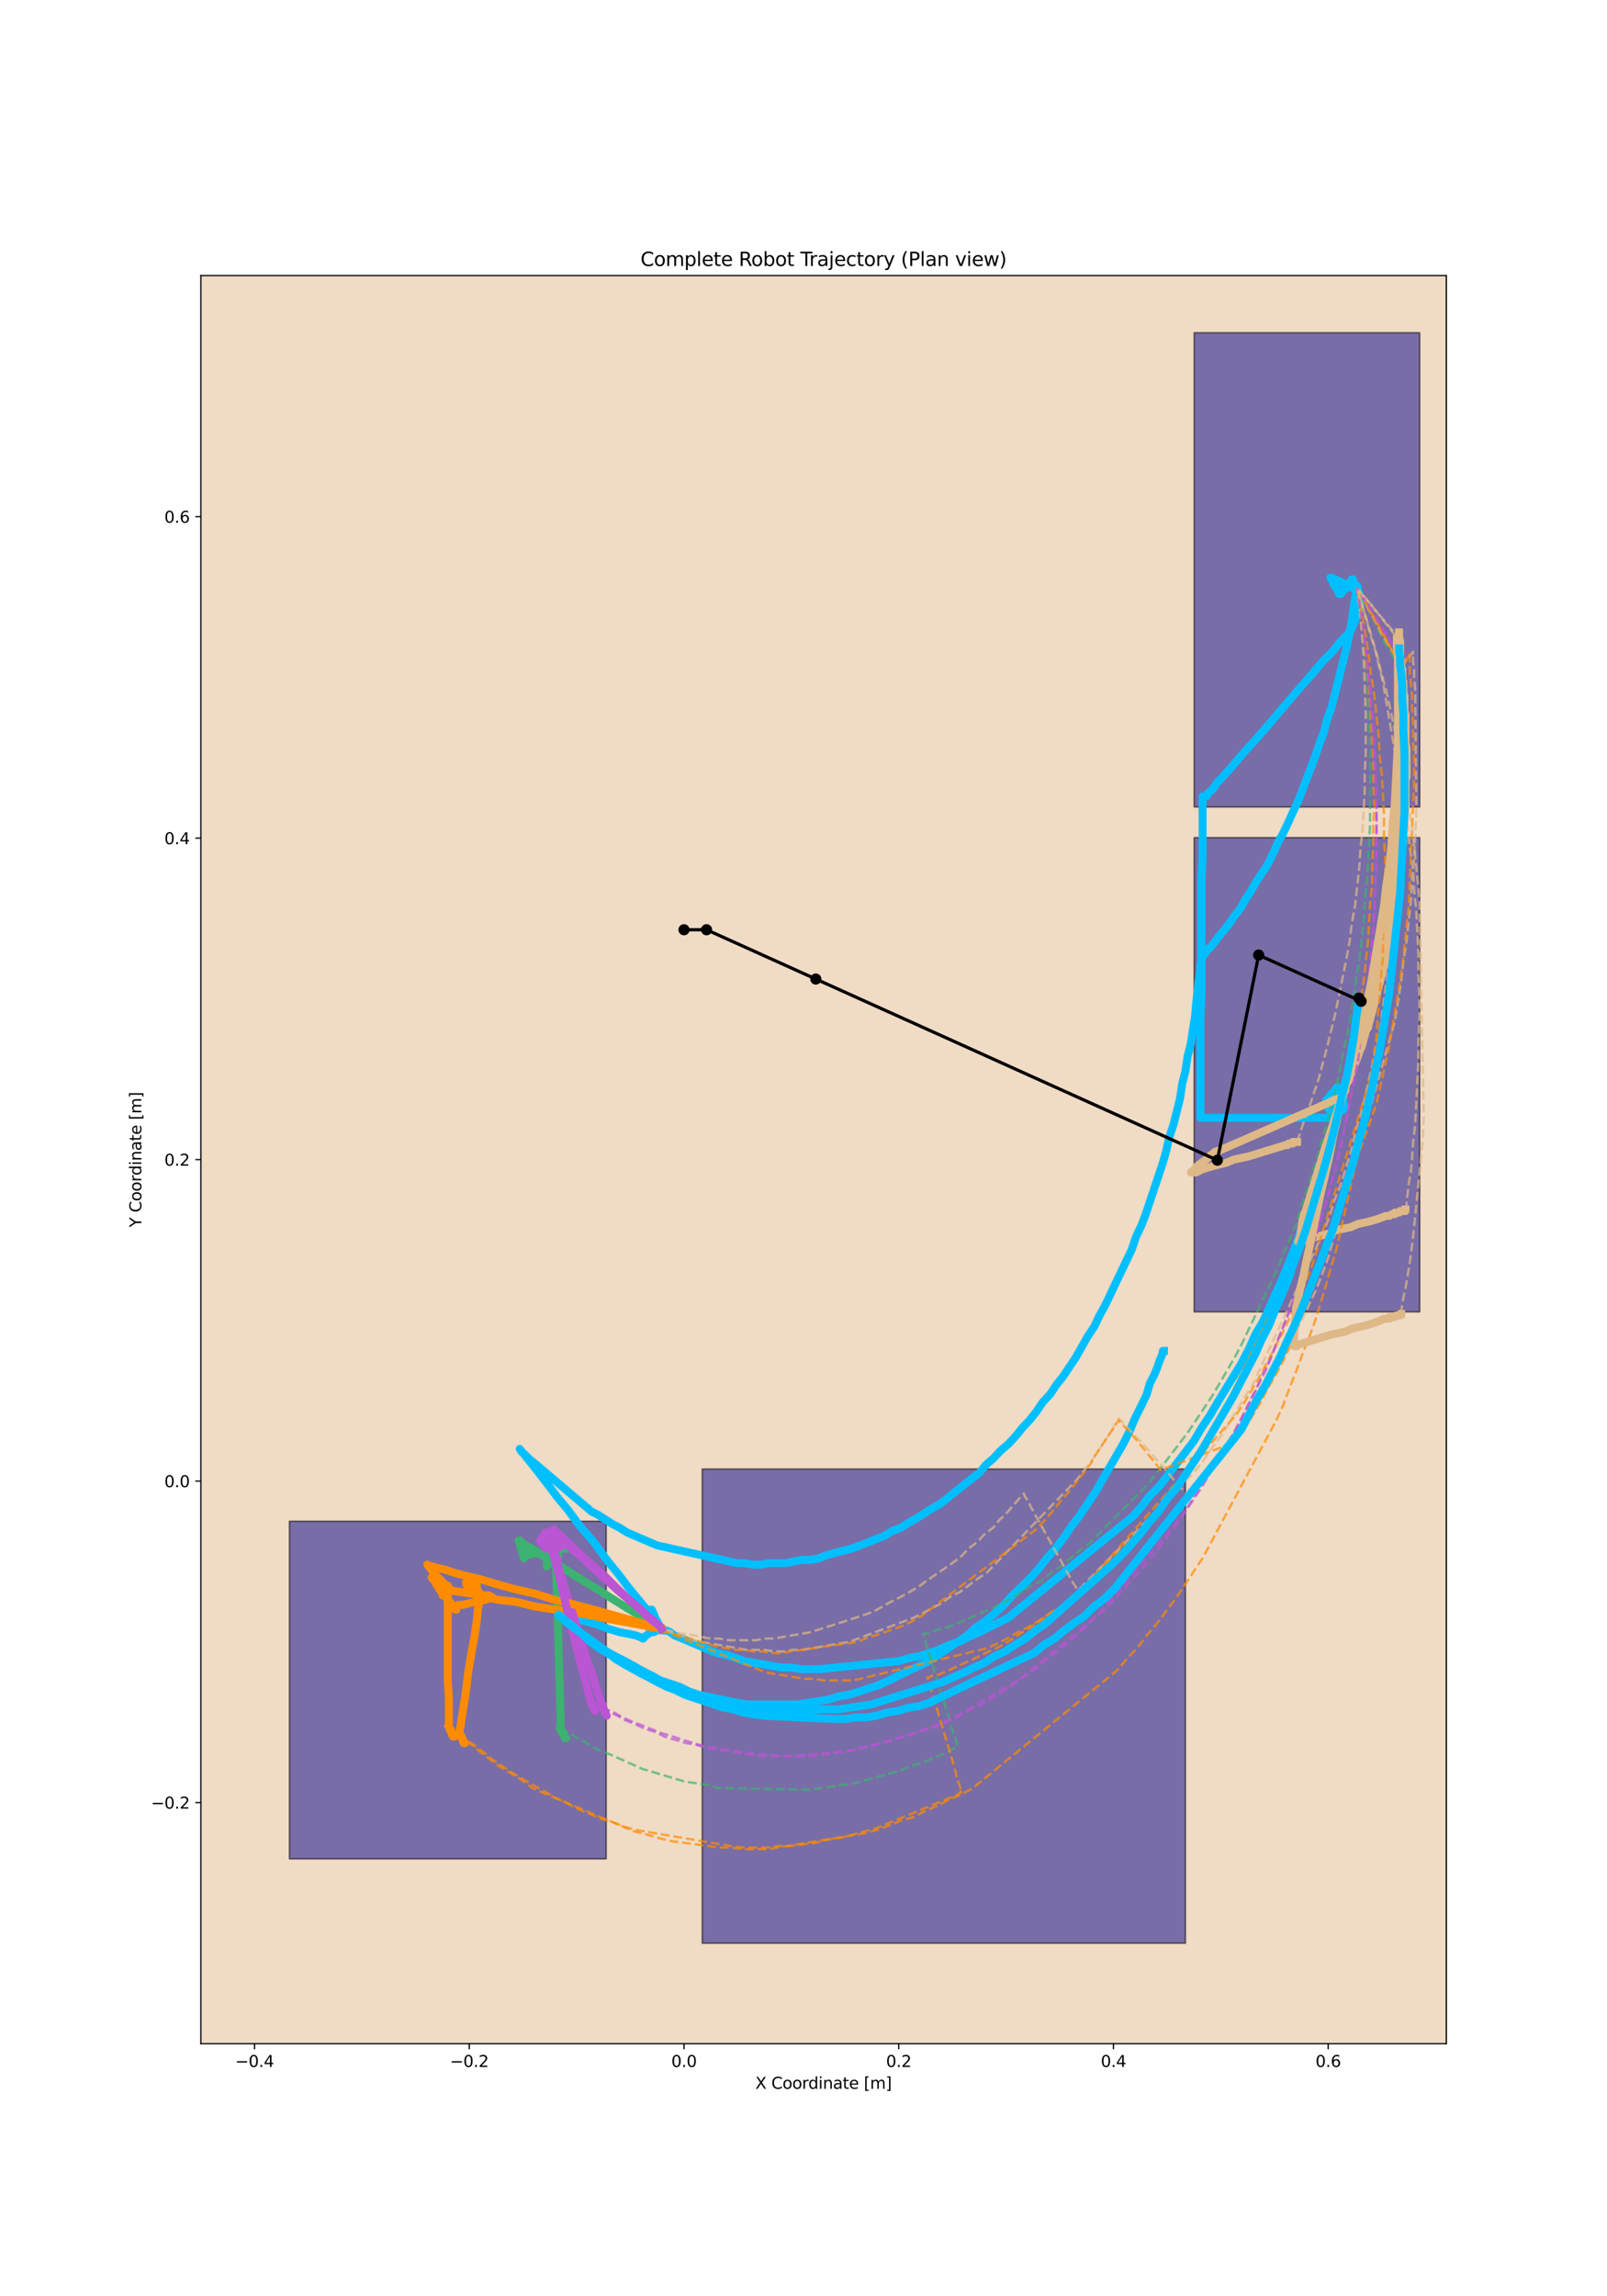 <?xml version="1.0" encoding="utf-8" standalone="no"?>
<!DOCTYPE svg PUBLIC "-//W3C//DTD SVG 1.1//EN"
  "http://www.w3.org/Graphics/SVG/1.1/DTD/svg11.dtd">
<svg xmlns:xlink="http://www.w3.org/1999/xlink" width="1008pt" height="1440pt" viewBox="0 0 1008 1440" xmlns="http://www.w3.org/2000/svg" version="1.1">
 <defs>
  <style type="text/css">*{stroke-linejoin: round; stroke-linecap: butt}</style>
 </defs>
 <g id="figure_1">
  <g id="patch_1">
   <path d="M 0 1440 
L 1008 1440 
L 1008 0 
L 0 0 
z
" style="fill: #ffffff"/>
  </g>
  <g id="axes_1">
   <g id="patch_2">
    <path d="M 126 1281.6 
L 907.2 1281.6 
L 907.2 172.8 
L 126 172.8 
z
" style="fill: #ffffff"/>
   </g>
   <g id="patch_3">
    <path d="M 126 1281.6 
L 907.2 1281.6 
L 907.2 172.8 
L 126 172.8 
z
" clip-path="url(#pfdead573f6)" style="fill: #cd853f; opacity: 0.3"/>
   </g>
   <g id="patch_4">
    <path d="M 181.559 1165.68 
L 380.227 1165.68 
L 380.227 954 
L 181.559 954 
z
" clip-path="url(#pfdead573f6)" style="fill: #00008b; opacity: 0.5; stroke: #000000; stroke-linejoin: miter"/>
   </g>
   <g id="patch_5">
    <path d="M 749.074 822.658 
L 890.498 822.658 
L 890.498 525.298 
L 749.074 525.298 
z
" clip-path="url(#pfdead573f6)" style="fill: #00008b; opacity: 0.5; stroke: #000000; stroke-linejoin: miter"/>
   </g>
   <g id="patch_6">
    <path d="M 749.074 506.045 
L 890.498 506.045 
L 890.498 208.685 
L 749.074 208.685 
z
" clip-path="url(#pfdead573f6)" style="fill: #00008b; opacity: 0.5; stroke: #000000; stroke-linejoin: miter"/>
   </g>
   <g id="patch_7">
    <path d="M 440.5 1218.6 
L 743.552 1218.6 
L 743.552 921.24 
L 440.5 921.24 
z
" clip-path="url(#pfdead573f6)" style="fill: #00008b; opacity: 0.5; stroke: #000000; stroke-linejoin: miter"/>
   </g>
   <g id="matplotlib.axis_1">
    <g id="xtick_1">
     <g id="line2d_1">
      <defs>
       <path id="m3f03283322" d="M 0 0 
L 0 3.5 
" style="stroke: #000000; stroke-width: 0.8"/>
      </defs>
      <g>
       <use xlink:href="#m3f03283322" x="159.672" y="1281.6" style="stroke: #000000; stroke-width: 0.8"/>
      </g>
     </g>
     <g id="text_1">
      <!-- −0.4 -->
      <g transform="translate(147.531 1296.198) scale(0.1 -0.1)">
       <defs>
        <path id="DejaVuSans-2212" d="M 678 2272 
L 4684 2272 
L 4684 1741 
L 678 1741 
L 678 2272 
z
" transform="scale(0.016)"/>
        <path id="DejaVuSans-30" d="M 2034 4250 
Q 1547 4250 1301 3770 
Q 1056 3291 1056 2328 
Q 1056 1369 1301 889 
Q 1547 409 2034 409 
Q 2525 409 2770 889 
Q 3016 1369 3016 2328 
Q 3016 3291 2770 3770 
Q 2525 4250 2034 4250 
z
M 2034 4750 
Q 2819 4750 3233 4129 
Q 3647 3509 3647 2328 
Q 3647 1150 3233 529 
Q 2819 -91 2034 -91 
Q 1250 -91 836 529 
Q 422 1150 422 2328 
Q 422 3509 836 4129 
Q 1250 4750 2034 4750 
z
" transform="scale(0.016)"/>
        <path id="DejaVuSans-2e" d="M 684 794 
L 1344 794 
L 1344 0 
L 684 0 
L 684 794 
z
" transform="scale(0.016)"/>
        <path id="DejaVuSans-34" d="M 2419 4116 
L 825 1625 
L 2419 1625 
L 2419 4116 
z
M 2253 4666 
L 3047 4666 
L 3047 1625 
L 3713 1625 
L 3713 1100 
L 3047 1100 
L 3047 0 
L 2419 0 
L 2419 1100 
L 313 1100 
L 313 1709 
L 2253 4666 
z
" transform="scale(0.016)"/>
       </defs>
       <use xlink:href="#DejaVuSans-2212"/>
       <use xlink:href="#DejaVuSans-30" x="83.789"/>
       <use xlink:href="#DejaVuSans-2e" x="147.412"/>
       <use xlink:href="#DejaVuSans-34" x="179.199"/>
      </g>
     </g>
    </g>
    <g id="xtick_2">
     <g id="line2d_2">
      <g>
       <use xlink:href="#m3f03283322" x="294.362" y="1281.6" style="stroke: #000000; stroke-width: 0.8"/>
      </g>
     </g>
     <g id="text_2">
      <!-- −0.2 -->
      <g transform="translate(282.221 1296.198) scale(0.1 -0.1)">
       <defs>
        <path id="DejaVuSans-32" d="M 1228 531 
L 3431 531 
L 3431 0 
L 469 0 
L 469 531 
Q 828 903 1448 1529 
Q 2069 2156 2228 2338 
Q 2531 2678 2651 2914 
Q 2772 3150 2772 3378 
Q 2772 3750 2511 3984 
Q 2250 4219 1831 4219 
Q 1534 4219 1204 4116 
Q 875 4013 500 3803 
L 500 4441 
Q 881 4594 1212 4672 
Q 1544 4750 1819 4750 
Q 2544 4750 2975 4387 
Q 3406 4025 3406 3419 
Q 3406 3131 3298 2873 
Q 3191 2616 2906 2266 
Q 2828 2175 2409 1742 
Q 1991 1309 1228 531 
z
" transform="scale(0.016)"/>
       </defs>
       <use xlink:href="#DejaVuSans-2212"/>
       <use xlink:href="#DejaVuSans-30" x="83.789"/>
       <use xlink:href="#DejaVuSans-2e" x="147.412"/>
       <use xlink:href="#DejaVuSans-32" x="179.199"/>
      </g>
     </g>
    </g>
    <g id="xtick_3">
     <g id="line2d_3">
      <g>
       <use xlink:href="#m3f03283322" x="429.052" y="1281.6" style="stroke: #000000; stroke-width: 0.8"/>
      </g>
     </g>
     <g id="text_3">
      <!-- 0.0 -->
      <g transform="translate(421.1 1296.198) scale(0.1 -0.1)">
       <use xlink:href="#DejaVuSans-30"/>
       <use xlink:href="#DejaVuSans-2e" x="63.623"/>
       <use xlink:href="#DejaVuSans-30" x="95.41"/>
      </g>
     </g>
    </g>
    <g id="xtick_4">
     <g id="line2d_4">
      <g>
       <use xlink:href="#m3f03283322" x="563.741" y="1281.6" style="stroke: #000000; stroke-width: 0.8"/>
      </g>
     </g>
     <g id="text_4">
      <!-- 0.2 -->
      <g transform="translate(555.79 1296.198) scale(0.1 -0.1)">
       <use xlink:href="#DejaVuSans-30"/>
       <use xlink:href="#DejaVuSans-2e" x="63.623"/>
       <use xlink:href="#DejaVuSans-32" x="95.41"/>
      </g>
     </g>
    </g>
    <g id="xtick_5">
     <g id="line2d_5">
      <g>
       <use xlink:href="#m3f03283322" x="698.431" y="1281.6" style="stroke: #000000; stroke-width: 0.8"/>
      </g>
     </g>
     <g id="text_5">
      <!-- 0.4 -->
      <g transform="translate(690.479 1296.198) scale(0.1 -0.1)">
       <use xlink:href="#DejaVuSans-30"/>
       <use xlink:href="#DejaVuSans-2e" x="63.623"/>
       <use xlink:href="#DejaVuSans-34" x="95.41"/>
      </g>
     </g>
    </g>
    <g id="xtick_6">
     <g id="line2d_6">
      <g>
       <use xlink:href="#m3f03283322" x="833.121" y="1281.6" style="stroke: #000000; stroke-width: 0.8"/>
      </g>
     </g>
     <g id="text_6">
      <!-- 0.6 -->
      <g transform="translate(825.169 1296.198) scale(0.1 -0.1)">
       <defs>
        <path id="DejaVuSans-36" d="M 2113 2584 
Q 1688 2584 1439 2293 
Q 1191 2003 1191 1497 
Q 1191 994 1439 701 
Q 1688 409 2113 409 
Q 2538 409 2786 701 
Q 3034 994 3034 1497 
Q 3034 2003 2786 2293 
Q 2538 2584 2113 2584 
z
M 3366 4563 
L 3366 3988 
Q 3128 4100 2886 4159 
Q 2644 4219 2406 4219 
Q 1781 4219 1451 3797 
Q 1122 3375 1075 2522 
Q 1259 2794 1537 2939 
Q 1816 3084 2150 3084 
Q 2853 3084 3261 2657 
Q 3669 2231 3669 1497 
Q 3669 778 3244 343 
Q 2819 -91 2113 -91 
Q 1303 -91 875 529 
Q 447 1150 447 2328 
Q 447 3434 972 4092 
Q 1497 4750 2381 4750 
Q 2619 4750 2861 4703 
Q 3103 4656 3366 4563 
z
" transform="scale(0.016)"/>
       </defs>
       <use xlink:href="#DejaVuSans-30"/>
       <use xlink:href="#DejaVuSans-2e" x="63.623"/>
       <use xlink:href="#DejaVuSans-36" x="95.41"/>
      </g>
     </g>
    </g>
    <g id="text_7">
     <!-- X Coordinate [m] -->
     <g transform="translate(473.814 1309.877) scale(0.1 -0.1)">
      <defs>
       <path id="DejaVuSans-58" d="M 403 4666 
L 1081 4666 
L 2241 2931 
L 3406 4666 
L 4084 4666 
L 2584 2425 
L 4184 0 
L 3506 0 
L 2194 1984 
L 872 0 
L 191 0 
L 1856 2491 
L 403 4666 
z
" transform="scale(0.016)"/>
       <path id="DejaVuSans-20" transform="scale(0.016)"/>
       <path id="DejaVuSans-43" d="M 4122 4306 
L 4122 3641 
Q 3803 3938 3442 4084 
Q 3081 4231 2675 4231 
Q 1875 4231 1450 3742 
Q 1025 3253 1025 2328 
Q 1025 1406 1450 917 
Q 1875 428 2675 428 
Q 3081 428 3442 575 
Q 3803 722 4122 1019 
L 4122 359 
Q 3791 134 3420 21 
Q 3050 -91 2638 -91 
Q 1578 -91 968 557 
Q 359 1206 359 2328 
Q 359 3453 968 4101 
Q 1578 4750 2638 4750 
Q 3056 4750 3426 4639 
Q 3797 4528 4122 4306 
z
" transform="scale(0.016)"/>
       <path id="DejaVuSans-6f" d="M 1959 3097 
Q 1497 3097 1228 2736 
Q 959 2375 959 1747 
Q 959 1119 1226 758 
Q 1494 397 1959 397 
Q 2419 397 2687 759 
Q 2956 1122 2956 1747 
Q 2956 2369 2687 2733 
Q 2419 3097 1959 3097 
z
M 1959 3584 
Q 2709 3584 3137 3096 
Q 3566 2609 3566 1747 
Q 3566 888 3137 398 
Q 2709 -91 1959 -91 
Q 1206 -91 779 398 
Q 353 888 353 1747 
Q 353 2609 779 3096 
Q 1206 3584 1959 3584 
z
" transform="scale(0.016)"/>
       <path id="DejaVuSans-72" d="M 2631 2963 
Q 2534 3019 2420 3045 
Q 2306 3072 2169 3072 
Q 1681 3072 1420 2755 
Q 1159 2438 1159 1844 
L 1159 0 
L 581 0 
L 581 3500 
L 1159 3500 
L 1159 2956 
Q 1341 3275 1631 3429 
Q 1922 3584 2338 3584 
Q 2397 3584 2469 3576 
Q 2541 3569 2628 3553 
L 2631 2963 
z
" transform="scale(0.016)"/>
       <path id="DejaVuSans-64" d="M 2906 2969 
L 2906 4863 
L 3481 4863 
L 3481 0 
L 2906 0 
L 2906 525 
Q 2725 213 2448 61 
Q 2172 -91 1784 -91 
Q 1150 -91 751 415 
Q 353 922 353 1747 
Q 353 2572 751 3078 
Q 1150 3584 1784 3584 
Q 2172 3584 2448 3432 
Q 2725 3281 2906 2969 
z
M 947 1747 
Q 947 1113 1208 752 
Q 1469 391 1925 391 
Q 2381 391 2643 752 
Q 2906 1113 2906 1747 
Q 2906 2381 2643 2742 
Q 2381 3103 1925 3103 
Q 1469 3103 1208 2742 
Q 947 2381 947 1747 
z
" transform="scale(0.016)"/>
       <path id="DejaVuSans-69" d="M 603 3500 
L 1178 3500 
L 1178 0 
L 603 0 
L 603 3500 
z
M 603 4863 
L 1178 4863 
L 1178 4134 
L 603 4134 
L 603 4863 
z
" transform="scale(0.016)"/>
       <path id="DejaVuSans-6e" d="M 3513 2113 
L 3513 0 
L 2938 0 
L 2938 2094 
Q 2938 2591 2744 2837 
Q 2550 3084 2163 3084 
Q 1697 3084 1428 2787 
Q 1159 2491 1159 1978 
L 1159 0 
L 581 0 
L 581 3500 
L 1159 3500 
L 1159 2956 
Q 1366 3272 1645 3428 
Q 1925 3584 2291 3584 
Q 2894 3584 3203 3211 
Q 3513 2838 3513 2113 
z
" transform="scale(0.016)"/>
       <path id="DejaVuSans-61" d="M 2194 1759 
Q 1497 1759 1228 1600 
Q 959 1441 959 1056 
Q 959 750 1161 570 
Q 1363 391 1709 391 
Q 2188 391 2477 730 
Q 2766 1069 2766 1631 
L 2766 1759 
L 2194 1759 
z
M 3341 1997 
L 3341 0 
L 2766 0 
L 2766 531 
Q 2569 213 2275 61 
Q 1981 -91 1556 -91 
Q 1019 -91 701 211 
Q 384 513 384 1019 
Q 384 1609 779 1909 
Q 1175 2209 1959 2209 
L 2766 2209 
L 2766 2266 
Q 2766 2663 2505 2880 
Q 2244 3097 1772 3097 
Q 1472 3097 1187 3025 
Q 903 2953 641 2809 
L 641 3341 
Q 956 3463 1253 3523 
Q 1550 3584 1831 3584 
Q 2591 3584 2966 3190 
Q 3341 2797 3341 1997 
z
" transform="scale(0.016)"/>
       <path id="DejaVuSans-74" d="M 1172 4494 
L 1172 3500 
L 2356 3500 
L 2356 3053 
L 1172 3053 
L 1172 1153 
Q 1172 725 1289 603 
Q 1406 481 1766 481 
L 2356 481 
L 2356 0 
L 1766 0 
Q 1100 0 847 248 
Q 594 497 594 1153 
L 594 3053 
L 172 3053 
L 172 3500 
L 594 3500 
L 594 4494 
L 1172 4494 
z
" transform="scale(0.016)"/>
       <path id="DejaVuSans-65" d="M 3597 1894 
L 3597 1613 
L 953 1613 
Q 991 1019 1311 708 
Q 1631 397 2203 397 
Q 2534 397 2845 478 
Q 3156 559 3463 722 
L 3463 178 
Q 3153 47 2828 -22 
Q 2503 -91 2169 -91 
Q 1331 -91 842 396 
Q 353 884 353 1716 
Q 353 2575 817 3079 
Q 1281 3584 2069 3584 
Q 2775 3584 3186 3129 
Q 3597 2675 3597 1894 
z
M 3022 2063 
Q 3016 2534 2758 2815 
Q 2500 3097 2075 3097 
Q 1594 3097 1305 2825 
Q 1016 2553 972 2059 
L 3022 2063 
z
" transform="scale(0.016)"/>
       <path id="DejaVuSans-5b" d="M 550 4863 
L 1875 4863 
L 1875 4416 
L 1125 4416 
L 1125 -397 
L 1875 -397 
L 1875 -844 
L 550 -844 
L 550 4863 
z
" transform="scale(0.016)"/>
       <path id="DejaVuSans-6d" d="M 3328 2828 
Q 3544 3216 3844 3400 
Q 4144 3584 4550 3584 
Q 5097 3584 5394 3201 
Q 5691 2819 5691 2113 
L 5691 0 
L 5113 0 
L 5113 2094 
Q 5113 2597 4934 2840 
Q 4756 3084 4391 3084 
Q 3944 3084 3684 2787 
Q 3425 2491 3425 1978 
L 3425 0 
L 2847 0 
L 2847 2094 
Q 2847 2600 2669 2842 
Q 2491 3084 2119 3084 
Q 1678 3084 1418 2786 
Q 1159 2488 1159 1978 
L 1159 0 
L 581 0 
L 581 3500 
L 1159 3500 
L 1159 2956 
Q 1356 3278 1631 3431 
Q 1906 3584 2284 3584 
Q 2666 3584 2933 3390 
Q 3200 3197 3328 2828 
z
" transform="scale(0.016)"/>
       <path id="DejaVuSans-5d" d="M 1947 4863 
L 1947 -844 
L 622 -844 
L 622 -397 
L 1369 -397 
L 1369 4416 
L 622 4416 
L 622 4863 
L 1947 4863 
z
" transform="scale(0.016)"/>
      </defs>
      <use xlink:href="#DejaVuSans-58"/>
      <use xlink:href="#DejaVuSans-20" x="68.506"/>
      <use xlink:href="#DejaVuSans-43" x="100.293"/>
      <use xlink:href="#DejaVuSans-6f" x="170.117"/>
      <use xlink:href="#DejaVuSans-6f" x="231.299"/>
      <use xlink:href="#DejaVuSans-72" x="292.48"/>
      <use xlink:href="#DejaVuSans-64" x="331.844"/>
      <use xlink:href="#DejaVuSans-69" x="395.32"/>
      <use xlink:href="#DejaVuSans-6e" x="423.104"/>
      <use xlink:href="#DejaVuSans-61" x="486.482"/>
      <use xlink:href="#DejaVuSans-74" x="547.762"/>
      <use xlink:href="#DejaVuSans-65" x="586.971"/>
      <use xlink:href="#DejaVuSans-20" x="648.494"/>
      <use xlink:href="#DejaVuSans-5b" x="680.281"/>
      <use xlink:href="#DejaVuSans-6d" x="719.295"/>
      <use xlink:href="#DejaVuSans-5d" x="816.707"/>
     </g>
    </g>
   </g>
   <g id="matplotlib.axis_2">
    <g id="ytick_1">
     <g id="line2d_7">
      <defs>
       <path id="m218fd9e6a6" d="M 0 0 
L -3.5 0 
" style="stroke: #000000; stroke-width: 0.8"/>
      </defs>
      <g>
       <use xlink:href="#m218fd9e6a6" x="126" y="1130.4" style="stroke: #000000; stroke-width: 0.8"/>
      </g>
     </g>
     <g id="text_8">
      <!-- −0.2 -->
      <g transform="translate(94.717 1134.199) scale(0.1 -0.1)">
       <use xlink:href="#DejaVuSans-2212"/>
       <use xlink:href="#DejaVuSans-30" x="83.789"/>
       <use xlink:href="#DejaVuSans-2e" x="147.412"/>
       <use xlink:href="#DejaVuSans-32" x="179.199"/>
      </g>
     </g>
    </g>
    <g id="ytick_2">
     <g id="line2d_8">
      <g>
       <use xlink:href="#m218fd9e6a6" x="126" y="928.8" style="stroke: #000000; stroke-width: 0.8"/>
      </g>
     </g>
     <g id="text_9">
      <!-- 0.0 -->
      <g transform="translate(103.097 932.599) scale(0.1 -0.1)">
       <use xlink:href="#DejaVuSans-30"/>
       <use xlink:href="#DejaVuSans-2e" x="63.623"/>
       <use xlink:href="#DejaVuSans-30" x="95.41"/>
      </g>
     </g>
    </g>
    <g id="ytick_3">
     <g id="line2d_9">
      <g>
       <use xlink:href="#m218fd9e6a6" x="126" y="727.2" style="stroke: #000000; stroke-width: 0.8"/>
      </g>
     </g>
     <g id="text_10">
      <!-- 0.2 -->
      <g transform="translate(103.097 730.999) scale(0.1 -0.1)">
       <use xlink:href="#DejaVuSans-30"/>
       <use xlink:href="#DejaVuSans-2e" x="63.623"/>
       <use xlink:href="#DejaVuSans-32" x="95.41"/>
      </g>
     </g>
    </g>
    <g id="ytick_4">
     <g id="line2d_10">
      <g>
       <use xlink:href="#m218fd9e6a6" x="126" y="525.6" style="stroke: #000000; stroke-width: 0.8"/>
      </g>
     </g>
     <g id="text_11">
      <!-- 0.4 -->
      <g transform="translate(103.097 529.399) scale(0.1 -0.1)">
       <use xlink:href="#DejaVuSans-30"/>
       <use xlink:href="#DejaVuSans-2e" x="63.623"/>
       <use xlink:href="#DejaVuSans-34" x="95.41"/>
      </g>
     </g>
    </g>
    <g id="ytick_5">
     <g id="line2d_11">
      <g>
       <use xlink:href="#m218fd9e6a6" x="126" y="324" style="stroke: #000000; stroke-width: 0.8"/>
      </g>
     </g>
     <g id="text_12">
      <!-- 0.6 -->
      <g transform="translate(103.097 327.799) scale(0.1 -0.1)">
       <use xlink:href="#DejaVuSans-30"/>
       <use xlink:href="#DejaVuSans-2e" x="63.623"/>
       <use xlink:href="#DejaVuSans-36" x="95.41"/>
      </g>
     </g>
    </g>
    <g id="text_13">
     <!-- Y Coordinate [m] -->
     <g transform="translate(88.638 769.615) rotate(-90) scale(0.1 -0.1)">
      <defs>
       <path id="DejaVuSans-59" d="M -13 4666 
L 666 4666 
L 1959 2747 
L 3244 4666 
L 3922 4666 
L 2272 2222 
L 2272 0 
L 1638 0 
L 1638 2222 
L -13 4666 
z
" transform="scale(0.016)"/>
      </defs>
      <use xlink:href="#DejaVuSans-59"/>
      <use xlink:href="#DejaVuSans-20" x="61.084"/>
      <use xlink:href="#DejaVuSans-43" x="92.871"/>
      <use xlink:href="#DejaVuSans-6f" x="162.695"/>
      <use xlink:href="#DejaVuSans-6f" x="223.877"/>
      <use xlink:href="#DejaVuSans-72" x="285.059"/>
      <use xlink:href="#DejaVuSans-64" x="324.422"/>
      <use xlink:href="#DejaVuSans-69" x="387.898"/>
      <use xlink:href="#DejaVuSans-6e" x="415.682"/>
      <use xlink:href="#DejaVuSans-61" x="479.061"/>
      <use xlink:href="#DejaVuSans-74" x="540.34"/>
      <use xlink:href="#DejaVuSans-65" x="579.549"/>
      <use xlink:href="#DejaVuSans-20" x="641.072"/>
      <use xlink:href="#DejaVuSans-5b" x="672.859"/>
      <use xlink:href="#DejaVuSans-6d" x="711.873"/>
      <use xlink:href="#DejaVuSans-5d" x="809.285"/>
     </g>
    </g>
   </g>
   <g id="line2d_12">
    <path d="M 730.076 847.142 
L 729.403 847.142 
L 729.403 847.142 
L 729.403 848.15 
L 729.403 848.15 
L 728.729 850.166 
L 728.729 850.166 
L 727.383 853.19 
L 727.383 853.19 
L 726.036 857.222 
L 726.036 857.222 
L 724.015 862.262 
L 724.015 862.262 
L 721.322 867.302 
L 721.322 867.302 
L 719.301 874.358 
L 719.301 874.358 
L 715.934 881.414 
L 715.934 881.414 
L 711.893 889.478 
L 711.893 889.478 
L 708.526 897.542 
L 708.526 897.542 
L 704.485 905.606 
L 704.485 905.606 
L 691.016 928.79 
L 691.016 928.79 
L 686.976 935.846 
L 686.976 935.846 
L 676.874 950.966 
L 676.874 950.966 
L 672.16 957.014 
L 672.16 957.014 
L 667.446 964.07 
L 667.446 964.07 
L 662.058 971.126 
L 662.058 971.126 
L 656.671 977.174 
L 656.671 977.174 
L 651.956 983.222 
L 651.956 983.222 
L 646.569 989.27 
L 646.569 989.27 
L 640.508 995.318 
L 640.508 995.318 
L 635.12 1000.358 
L 635.12 1000.358 
L 629.733 1006.406 
L 629.733 1006.406 
L 624.345 1011.446 
L 624.345 1011.446 
L 618.284 1016.486 
L 618.284 1016.486 
L 612.223 1020.518 
L 612.223 1020.518 
L 606.835 1025.558 
L 606.835 1025.558 
L 582.591 1041.686 
L 582.591 1041.686 
L 576.53 1044.71 
L 576.53 1044.71 
L 569.796 1047.734 
L 569.796 1047.734 
L 557.674 1053.782 
L 557.674 1053.782 
L 550.939 1056.806 
L 550.939 1056.806 
L 538.817 1060.838 
L 538.817 1060.838 
L 532.083 1062.854 
L 532.083 1062.854 
L 526.022 1063.862 
L 526.022 1063.862 
L 519.287 1065.878 
L 519.287 1065.878 
L 500.431 1068.902 
L 500.431 1068.902 
L 468.778 1068.902 
L 468.778 1068.902 
L 444.534 1064.87 
L 444.534 1064.87 
L 438.473 1062.854 
L 438.473 1062.854 
L 432.412 1061.846 
L 432.412 1061.846 
L 426.351 1059.83 
L 426.351 1059.83 
L 420.29 1056.806 
L 420.29 1056.806 
L 414.229 1054.79 
L 414.229 1054.79 
L 408.842 1052.774 
L 408.842 1052.774 
L 402.781 1049.75 
L 402.781 1049.75 
L 386.618 1040.678 
L 386.618 1040.678 
L 381.23 1036.646 
L 381.23 1036.646 
L 375.843 1033.622 
L 375.843 1033.622 
L 362.374 1023.542 
L 362.374 1023.542 
L 359.006 1020.518 
L 359.006 1020.518 
L 356.313 1017.494 
L 356.313 1017.494 
L 354.292 1016.486 
L 354.292 1016.486 
L 352.272 1014.47 
L 352.272 1014.47 
L 350.925 1013.462 
L 350.925 1013.462 
L 350.252 1012.454 
L 350.252 1012.454 
L 350.925 1012.454 
L 350.925 1012.454 
L 352.945 1013.462 
L 352.945 1013.462 
L 355.639 1013.462 
L 355.639 1013.462 
L 360.353 1015.478 
L 360.353 1015.478 
L 366.414 1016.486 
L 366.414 1016.486 
L 373.822 1018.502 
L 373.822 1018.502 
L 381.904 1021.526 
L 381.904 1021.526 
L 388.638 1023.542 
L 388.638 1023.542 
L 394.026 1024.55 
L 394.026 1024.55 
L 398.74 1025.558 
L 398.74 1025.558 
L 401.434 1026.566 
L 401.434 1026.566 
L 403.454 1027.574 
L 403.454 1027.574 
L 404.127 1026.566 
L 404.127 1026.566 
L 406.821 1024.55 
L 406.821 1024.55 
L 407.495 1023.542 
L 407.495 1023.542 
L 410.188 1023.542 
L 410.188 1023.542 
L 411.535 1022.534 
L 411.535 1022.534 
L 412.209 1022.534 
L 412.209 1022.534 
L 412.882 1021.526 
L 412.882 1021.526 
L 412.209 1021.526 
L 414.903 1021.526 
L 414.903 1021.526 
L 414.903 1020.518 
L 414.903 1021.526 
L 414.229 1020.518 
L 414.229 1020.518 
L 411.535 1015.478 
L 411.535 1015.478 
L 410.862 1014.47 
L 410.862 1014.47 
L 410.188 1012.454 
L 410.188 1012.454 
L 408.842 1009.43 
L 408.842 1009.43 
L 408.168 1009.43 
L 408.168 1009.43 
L 406.821 1011.446 
L 406.821 1011.446 
L 404.801 1013.462 
L 404.801 1013.462 
L 407.495 1019.51 
L 407.495 1019.51 
L 408.168 1018.502 
L 408.168 1018.502 
L 410.188 1016.486 
L 410.188 1016.486 
L 410.862 1015.478 
L 410.862 1015.478 
L 412.209 1018.502 
L 412.209 1018.502 
L 414.229 1021.526 
L 414.229 1021.526 
L 414.903 1021.526 
L 414.903 1021.526 
L 411.535 1016.486 
L 411.535 1016.486 
L 394.026 995.318 
L 394.026 995.318 
L 387.965 987.254 
L 387.965 987.254 
L 380.557 978.182 
L 380.557 978.182 
L 372.475 967.094 
L 372.475 967.094 
L 363.721 957.014 
L 363.721 957.014 
L 356.313 946.934 
L 356.313 946.934 
L 349.578 938.87 
L 349.578 938.87 
L 343.517 930.806 
L 343.517 930.806 
L 334.089 918.71 
L 334.089 918.71 
L 326.007 908.63 
L 326.681 909.638 
L 327.354 910.646 
L 327.354 910.646 
L 328.701 911.654 
L 328.701 911.654 
L 332.742 915.686 
L 332.742 915.686 
L 335.436 917.702 
L 371.128 947.942 
L 371.128 947.942 
L 375.169 949.958 
L 375.169 949.958 
L 384.597 956.006 
L 384.597 956.006 
L 388.638 958.022 
L 388.638 958.022 
L 393.352 961.046 
L 393.352 961.046 
L 412.209 969.11 
L 412.209 969.11 
L 462.044 980.198 
L 462.044 980.198 
L 466.758 980.198 
L 466.758 980.198 
L 472.146 981.206 
L 472.146 981.206 
L 477.533 981.206 
L 477.533 981.206 
L 482.247 980.198 
L 482.247 980.198 
L 493.023 980.198 
L 493.023 980.198 
L 497.737 979.19 
L 497.737 979.19 
L 503.124 978.182 
L 503.124 978.182 
L 508.512 978.182 
L 508.512 978.182 
L 513.899 977.174 
L 513.899 977.174 
L 518.614 975.158 
L 518.614 975.158 
L 534.103 971.126 
L 534.103 971.126 
L 544.878 967.094 
L 544.878 967.094 
L 549.592 965.078 
L 549.592 965.078 
L 554.98 963.062 
L 554.98 963.062 
L 559.694 960.038 
L 559.694 960.038 
L 565.082 958.022 
L 565.082 958.022 
L 569.796 954.998 
L 569.796 954.998 
L 575.183 951.974 
L 575.183 951.974 
L 584.612 945.926 
L 584.612 945.926 
L 589.999 942.902 
L 589.999 942.902 
L 608.856 927.782 
L 608.856 927.782 
L 614.243 923.75 
L 614.243 923.75 
L 618.284 918.71 
L 618.284 918.71 
L 622.998 914.678 
L 622.998 914.678 
L 627.712 909.638 
L 627.712 909.638 
L 632.426 905.606 
L 632.426 905.606 
L 637.141 900.566 
L 637.141 900.566 
L 641.181 895.526 
L 641.181 895.526 
L 645.895 890.486 
L 645.895 890.486 
L 649.936 885.446 
L 649.936 885.446 
L 653.977 879.398 
L 653.977 879.398 
L 658.691 874.358 
L 658.691 874.358 
L 662.732 868.31 
L 662.732 868.31 
L 666.772 863.27 
L 666.772 863.27 
L 674.854 851.174 
L 674.854 851.174 
L 682.262 838.07 
L 682.262 838.07 
L 686.302 832.022 
L 686.302 832.022 
L 689.669 824.966 
L 689.669 824.966 
L 693.037 818.918 
L 693.037 818.918 
L 709.873 783.638 
L 709.873 783.638 
L 712.567 775.574 
L 712.567 775.574 
L 715.934 768.518 
L 715.934 768.518 
L 718.628 761.462 
L 718.628 761.462 
L 729.403 729.206 
L 729.403 729.206 
L 731.423 722.15 
L 731.423 722.15 
L 733.444 713.078 
L 733.444 713.078 
L 736.137 705.014 
L 736.137 705.014 
L 740.178 688.886 
L 740.178 688.886 
L 741.525 679.814 
L 741.525 679.814 
L 743.545 671.75 
L 743.545 671.75 
L 744.892 662.678 
L 744.892 662.678 
L 746.913 654.614 
L 746.913 654.614 
L 748.259 645.542 
L 748.259 645.542 
L 749.606 637.478 
L 749.606 637.478 
L 750.28 629.414 
L 750.28 629.414 
L 751.627 617.318 
L 751.627 617.318 
L 752.3 612.278 
L 752.3 612.278 
L 752.974 608.246 
L 752.974 608.246 
L 752.974 605.222 
L 752.974 605.222 
L 753.647 602.198 
L 753.647 602.198 
L 753.647 550.79 
L 753.647 550.79 
L 754.321 537.686 
L 754.321 537.686 
L 754.321 499.382 
L 754.321 499.382 
L 757.014 499.382 
L 757.014 499.382 
L 757.014 498.374 
L 757.014 498.374 
L 757.688 497.366 
L 757.688 497.366 
L 760.382 495.35 
L 760.382 495.35 
L 763.075 491.318 
L 763.075 491.318 
L 767.789 486.278 
L 767.789 486.278 
L 773.177 480.23 
L 773.177 480.23 
L 779.912 472.166 
L 779.912 472.166 
L 787.319 464.102 
L 787.319 464.102 
L 796.074 454.022 
L 796.074 454.022 
L 814.931 431.846 
L 814.931 431.846 
L 823.012 422.774 
L 823.012 422.774 
L 829.747 414.71 
L 829.747 414.71 
L 835.808 408.662 
L 835.808 408.662 
L 840.522 402.614 
L 840.522 402.614 
L 844.563 398.582 
L 844.563 398.582 
L 847.256 395.558 
L 847.256 395.558 
L 851.971 384.47 
L 851.971 384.47 
L 852.644 380.438 
L 852.644 380.438 
L 853.317 378.422 
L 853.317 378.422 
L 853.317 376.406 
L 853.317 377.414 
L 852.644 377.414 
L 852.644 377.414 
L 852.644 374.39 
L 852.644 374.39 
L 851.971 371.366 
L 851.971 371.366 
L 851.971 369.35 
L 851.971 372.374 
L 851.971 372.374 
L 852.644 373.382 
L 852.644 373.382 
L 852.644 374.39 
L 852.644 372.374 
L 852.644 372.374 
L 851.971 372.374 
L 851.971 372.374 
L 851.971 373.382 
L 851.971 369.35 
L 851.971 369.35 
L 851.297 368.342 
L 851.297 368.342 
L 851.297 367.334 
L 851.297 369.35 
L 851.297 369.35 
L 851.971 371.366 
L 851.971 371.366 
L 851.971 372.374 
L 851.971 372.374 
L 852.644 372.374 
L 851.971 372.374 
L 851.971 369.35 
L 851.971 369.35 
L 851.297 368.342 
L 851.971 369.35 
L 851.971 372.374 
L 851.971 372.374 
L 852.644 372.374 
L 852.644 372.374 
L 851.971 371.366 
L 851.971 371.366 
L 851.971 369.35 
L 851.971 369.35 
L 851.297 369.35 
L 851.297 369.35 
L 851.297 367.334 
L 851.297 368.342 
L 848.603 364.31 
L 848.603 364.31 
L 848.603 363.302 
L 848.603 363.302 
L 847.93 363.302 
L 847.93 363.302 
L 843.889 369.35 
L 843.889 369.35 
L 842.542 370.358 
L 842.542 370.358 
L 841.195 372.374 
L 841.195 372.374 
L 839.848 372.374 
L 839.848 372.374 
L 839.175 370.358 
L 839.175 370.358 
L 836.481 366.326 
L 836.481 366.326 
L 835.808 364.31 
L 835.808 364.31 
L 834.461 362.294 
L 834.461 362.294 
L 835.134 362.294 
L 835.134 362.294 
L 837.155 363.302 
L 837.155 363.302 
L 839.848 364.31 
L 839.848 364.31 
L 843.889 366.326 
L 843.889 366.326 
L 847.256 368.342 
L 847.256 368.342 
L 849.277 369.35 
L 849.277 369.35 
L 851.297 369.35 
L 851.297 369.35 
L 851.297 370.358 
L 851.297 370.358 
L 850.624 372.374 
L 850.624 372.374 
L 849.95 375.398 
L 849.95 375.398 
L 849.277 379.43 
L 849.277 379.43 
L 847.93 389.51 
L 847.93 389.51 
L 845.236 403.622 
L 845.236 403.622 
L 835.134 443.942 
L 835.134 443.942 
L 832.441 450.998 
L 832.441 450.998 
L 830.42 459.062 
L 830.42 459.062 
L 827.726 466.118 
L 827.726 466.118 
L 825.033 474.182 
L 825.033 474.182 
L 814.257 502.406 
L 814.257 502.406 
L 810.89 509.462 
L 810.89 509.462 
L 808.196 515.51 
L 808.196 515.51 
L 804.829 522.566 
L 804.829 522.566 
L 801.462 528.614 
L 801.462 528.614 
L 798.768 534.662 
L 798.768 534.662 
L 795.401 541.718 
L 795.401 541.718 
L 787.993 552.806 
L 787.993 552.806 
L 784.626 558.854 
L 784.626 558.854 
L 781.258 563.894 
L 781.258 563.894 
L 777.891 569.942 
L 777.891 569.942 
L 773.851 574.982 
L 773.851 574.982 
L 770.483 580.022 
L 770.483 580.022 
L 763.749 588.086 
L 763.749 588.086 
L 761.728 591.11 
L 761.728 591.11 
L 759.035 594.134 
L 759.035 594.134 
L 757.014 596.15 
L 757.014 596.15 
L 754.994 599.174 
L 754.994 599.174 
L 753.647 600.182 
L 753.647 600.182 
L 753.647 625.382 
L 753.647 625.382 
L 752.974 636.47 
L 752.974 636.47 
L 752.974 700.982 
L 752.974 700.982 
L 836.481 700.982 
L 836.481 700.982 
L 837.155 699.974 
L 837.155 699.974 
L 838.502 698.966 
L 838.502 698.966 
L 840.522 696.95 
L 840.522 696.95 
L 842.542 695.942 
L 842.542 695.942 
L 843.216 694.934 
L 843.216 694.934 
L 843.216 693.926 
L 843.216 693.926 
L 842.542 690.902 
L 842.542 690.902 
L 841.869 686.87 
L 841.869 686.87 
L 841.195 684.854 
L 841.195 684.854 
L 841.195 683.846 
L 841.195 684.854 
L 841.869 686.87 
L 841.869 686.87 
L 841.869 687.878 
L 841.869 686.87 
L 841.195 686.87 
L 841.195 686.87 
L 840.522 684.854 
L 840.522 684.854 
L 839.175 682.838 
L 839.175 682.838 
L 839.175 681.83 
L 839.175 681.83 
L 838.502 681.83 
L 838.502 681.83 
L 836.481 684.854 
L 836.481 684.854 
L 835.134 685.862 
L 835.134 685.862 
L 835.134 686.87 
L 835.134 686.87 
L 834.461 686.87 
L 834.461 686.87 
L 833.114 688.886 
L 833.114 688.886 
L 831.767 689.894 
L 831.767 689.894 
L 831.767 691.91 
L 831.767 691.91 
L 832.441 692.918 
L 832.441 692.918 
L 833.787 695.942 
L 833.787 695.942 
L 834.461 696.95 
L 834.461 696.95 
L 834.461 695.942 
L 834.461 696.95 
L 838.502 690.902 
L 838.502 690.902 
L 841.195 688.886 
L 841.195 688.886 
L 841.869 687.878 
L 841.869 687.878 
L 842.542 687.878 
L 841.869 687.878 
L 840.522 691.91 
L 840.522 691.91 
L 839.848 695.942 
L 839.848 695.942 
L 837.155 706.022 
L 837.155 706.022 
L 835.134 713.078 
L 835.134 713.078 
L 833.114 721.142 
L 833.114 721.142 
L 830.42 730.214 
L 830.42 730.214 
L 820.318 760.454 
L 820.318 760.454 
L 816.278 770.534 
L 816.278 770.534 
L 812.911 780.614 
L 812.911 780.614 
L 804.829 800.774 
L 804.829 800.774 
L 796.748 818.918 
L 796.748 818.918 
L 792.034 828.998 
L 792.034 828.998 
L 787.319 837.062 
L 787.319 837.062 
L 783.279 846.134 
L 783.279 846.134 
L 778.565 855.206 
L 778.565 855.206 
L 763.749 879.398 
L 763.749 879.398 
L 759.035 887.462 
L 759.035 887.462 
L 753.647 895.526 
L 753.647 895.526 
L 748.933 903.59 
L 748.933 903.59 
L 727.383 931.814 
L 727.383 931.814 
L 721.322 937.862 
L 721.322 937.862 
L 715.934 944.918 
L 715.934 944.918 
L 710.546 950.966 
L 710.546 950.966 
L 632.426 1014.47 
L 632.426 1014.47 
L 614.243 1023.542 
L 614.243 1023.542 
L 607.509 1026.566 
L 607.509 1026.566 
L 601.448 1029.59 
L 601.448 1029.59 
L 595.387 1031.606 
L 595.387 1031.606 
L 588.652 1034.63 
L 588.652 1034.63 
L 576.53 1038.662 
L 576.53 1038.662 
L 570.469 1039.67 
L 570.469 1039.67 
L 563.735 1041.686 
L 563.735 1041.686 
L 514.573 1046.726 
L 514.573 1046.726 
L 502.451 1046.726 
L 502.451 1046.726 
L 496.39 1045.718 
L 496.39 1045.718 
L 490.329 1045.718 
L 490.329 1045.718 
L 466.758 1041.686 
L 466.758 1041.686 
L 461.371 1039.67 
L 461.371 1039.67 
L 455.309 1037.654 
L 455.309 1037.654 
L 449.922 1036.646 
L 449.922 1036.646 
L 444.534 1034.63 
L 444.534 1034.63 
L 425.678 1026.566 
L 425.678 1026.566 
L 422.984 1025.558 
L 422.984 1025.558 
L 420.29 1023.542 
L 420.29 1023.542 
L 418.27 1022.534 
L 418.27 1022.534 
L 416.249 1022.534 
L 416.249 1022.534 
L 415.576 1021.526 
L 415.576 1021.526 
L 414.903 1021.526 
L 414.903 1021.526 
" clip-path="url(#pfdead573f6)" style="fill: none; stroke: #00bfff; stroke-width: 5; stroke-linecap: square"/>
   </g>
   <g id="line2d_13">
    <path d="M 414.903 1021.526 
L 414.229 1020.518 
L 414.229 1020.518 
L 412.882 1019.51 
L 412.882 1019.51 
L 409.515 1018.502 
L 409.515 1018.502 
L 405.474 1015.478 
L 405.474 1015.478 
L 400.087 1012.454 
L 400.087 1012.454 
L 393.352 1008.422 
L 393.352 1008.422 
L 385.271 1003.382 
L 385.271 1003.382 
L 375.843 997.334 
L 375.843 997.334 
L 365.741 991.286 
L 365.741 991.286 
L 356.313 985.238 
L 356.313 985.238 
L 348.231 980.198 
L 348.231 980.198 
L 340.823 976.166 
L 340.823 976.166 
L 335.436 972.134 
L 335.436 972.134 
L 331.395 970.118 
L 331.395 970.118 
L 328.028 968.102 
L 328.028 968.102 
L 326.007 966.086 
L 326.007 966.086 
L 325.334 966.086 
L 325.334 966.086 
L 328.701 977.174 
L 328.701 977.174 
L 328.701 975.158 
L 328.701 975.158 
L 331.395 975.158 
L 331.395 975.158 
L 334.762 974.15 
L 334.762 974.15 
L 339.476 974.15 
L 339.476 974.15 
L 344.864 972.134 
L 344.864 972.134 
L 349.578 972.134 
L 349.578 972.134 
L 352.945 971.126 
L 352.945 971.126 
L 355.639 971.126 
L 355.639 971.126 
L 356.313 970.118 
L 356.313 970.118 
L 355.639 970.118 
L 355.639 970.118 
L 354.292 969.11 
L 354.292 969.11 
L 354.292 968.102 
L 354.292 969.11 
L 349.578 969.11 
L 349.578 969.11 
L 348.231 968.102 
L 348.231 968.102 
L 348.231 970.118 
L 348.231 970.118 
L 349.578 972.134 
L 349.578 972.134 
L 350.252 975.158 
L 350.252 975.158 
L 350.252 976.166 
L 350.252 976.166 
L 346.884 978.182 
L 346.884 978.182 
L 346.884 979.19 
L 346.884 979.19 
L 346.211 978.182 
L 346.211 978.182 
L 345.537 976.166 
L 345.537 976.166 
L 344.864 973.142 
L 344.864 973.142 
L 344.864 972.134 
L 344.864 973.142 
L 345.537 976.166 
L 345.537 976.166 
L 346.211 978.182 
L 346.211 978.182 
L 346.211 979.19 
L 346.211 979.19 
L 344.864 980.198 
L 344.864 980.198 
L 342.844 982.214 
L 342.844 982.214 
L 342.844 981.206 
L 342.844 981.206 
L 344.191 979.19 
L 344.191 979.19 
L 346.211 975.158 
L 346.211 975.158 
L 348.231 972.134 
L 348.231 972.134 
L 348.905 969.11 
L 348.905 969.11 
L 349.578 969.11 
L 348.231 969.11 
L 348.905 969.11 
L 348.905 985.238 
L 348.905 985.238 
L 351.598 1074.95 
L 351.598 1074.95 
L 351.598 1085.03 
L 351.598 1085.03 
L 352.272 1085.03 
L 352.272 1085.03 
L 352.272 1086.038 
L 352.272 1086.038 
L 352.945 1086.038 
L 352.945 1086.038 
L 352.945 1087.046 
L 352.945 1087.046 
L 353.619 1087.046 
L 353.619 1087.046 
L 353.619 1088.054 
L 353.619 1088.054 
L 354.292 1089.062 
L 354.292 1089.062 
L 354.292 1090.07 
L 354.292 1090.07 
L 354.966 1090.07 
L 354.292 1090.07 
L 354.292 1089.062 
L 354.292 1089.062 
L 352.945 1086.038 
L 352.945 1086.038 
L 351.598 1084.022 
L 351.598 1084.022 
" clip-path="url(#pfdead573f6)" style="fill: none; stroke: #3cb371; stroke-width: 5; stroke-linecap: square"/>
   </g>
   <g id="line2d_14">
    <path d="M 351.598 1084.022 
L 352.945 1084.022 
L 352.945 1084.022 
L 354.292 1085.03 
L 354.292 1085.03 
L 356.313 1087.046 
L 356.313 1087.046 
L 359.006 1088.054 
L 359.006 1088.054 
L 362.374 1090.07 
L 362.374 1090.07 
L 366.414 1092.086 
L 366.414 1092.086 
L 371.128 1095.11 
L 371.128 1095.11 
L 376.516 1098.134 
L 376.516 1098.134 
L 382.577 1100.15 
L 382.577 1100.15 
L 402.781 1109.222 
L 402.781 1109.222 
L 429.718 1117.286 
L 429.718 1117.286 
L 443.861 1119.302 
L 443.861 1119.302 
L 450.595 1121.318 
L 450.595 1121.318 
L 507.838 1122.326 
L 507.838 1122.326 
L 528.715 1119.302 
L 528.715 1119.302 
L 536.123 1118.294 
L 536.123 1118.294 
L 543.531 1116.278 
L 543.531 1116.278 
L 550.266 1114.262 
L 550.266 1114.262 
L 565.082 1110.23 
L 565.082 1110.23 
L 571.816 1107.206 
L 571.816 1107.206 
L 579.224 1105.19 
L 579.224 1105.19 
L 585.958 1102.166 
L 585.958 1102.166 
L 593.366 1099.142 
L 593.366 1099.142 
L 600.774 1095.11 
L 600.774 1095.11 
L 600.101 1094.102 
L 600.101 1094.102 
L 600.101 1092.086 
L 600.101 1092.086 
L 599.427 1090.07 
L 599.427 1090.07 
L 598.081 1087.046 
L 598.081 1087.046 
L 596.734 1083.014 
L 596.734 1083.014 
L 594.04 1072.934 
L 594.04 1072.934 
L 589.999 1060.838 
L 589.999 1060.838 
L 587.979 1053.782 
L 587.979 1053.782 
L 585.958 1047.734 
L 585.958 1047.734 
L 584.612 1042.694 
L 584.612 1042.694 
L 579.224 1025.558 
L 579.224 1025.558 
L 579.224 1024.55 
L 579.224 1024.55 
L 581.918 1024.55 
L 581.918 1024.55 
L 583.938 1023.542 
L 583.938 1023.542 
L 586.632 1022.534 
L 586.632 1022.534 
L 589.999 1021.526 
L 589.999 1021.526 
L 594.04 1020.518 
L 594.04 1020.518 
L 598.754 1018.502 
L 598.754 1018.502 
L 604.142 1016.486 
L 604.142 1016.486 
L 622.325 1008.422 
L 622.325 1008.422 
L 634.447 1002.374 
L 634.447 1002.374 
L 640.508 998.342 
L 640.508 998.342 
L 647.242 994.31 
L 647.242 994.31 
L 653.303 991.286 
L 653.303 991.286 
L 659.364 986.246 
L 659.364 986.246 
L 665.425 982.214 
L 665.425 982.214 
L 677.547 972.134 
L 677.547 972.134 
L 682.935 968.102 
L 682.935 968.102 
L 688.996 962.054 
L 688.996 962.054 
L 717.954 932.822 
L 717.954 932.822 
L 723.342 926.774 
L 723.342 926.774 
L 744.892 898.55 
L 744.892 898.55 
L 760.382 875.366 
L 760.382 875.366 
L 774.524 851.174 
L 774.524 851.174 
L 779.238 842.102 
L 779.238 842.102 
L 800.788 796.742 
L 800.788 796.742 
L 804.829 786.662 
L 804.829 786.662 
L 808.87 777.59 
L 808.87 777.59 
L 812.911 767.51 
L 812.911 767.51 
L 816.278 756.422 
L 816.278 756.422 
L 823.012 736.262 
L 823.012 736.262 
L 826.379 725.174 
L 826.379 725.174 
L 829.073 715.094 
L 829.073 715.094 
L 832.441 704.006 
L 832.441 704.006 
L 835.134 693.926 
L 835.134 693.926 
L 837.828 682.838 
L 837.828 682.838 
L 840.522 670.742 
L 840.522 670.742 
L 842.542 659.654 
L 842.542 659.654 
L 845.236 648.566 
L 845.236 648.566 
L 847.256 636.47 
L 847.256 636.47 
L 849.277 625.382 
L 849.277 625.382 
L 850.624 613.286 
L 850.624 613.286 
L 852.644 602.198 
L 852.644 602.198 
L 855.338 578.006 
L 855.338 578.006 
L 856.011 565.91 
L 856.011 565.91 
L 857.358 553.814 
L 857.358 553.814 
L 859.378 517.526 
L 859.378 517.526 
L 859.378 467.126 
L 859.378 467.126 
L 856.685 417.734 
L 856.685 417.734 
L 855.338 407.654 
L 855.338 407.654 
L 853.991 390.518 
L 853.991 390.518 
L 853.317 383.462 
L 853.317 383.462 
L 852.644 378.422 
L 852.644 378.422 
L 851.971 374.39 
L 851.971 374.39 
L 851.297 371.366 
L 851.297 371.366 
L 851.297 369.35 
L 851.297 369.35 
L 851.971 369.35 
L 851.971 369.35 
L 852.644 371.366 
L 852.644 371.366 
L 853.991 374.39 
L 853.991 374.39 
L 856.685 379.43 
L 856.685 379.43 
L 860.725 386.486 
L 860.725 386.486 
L 864.766 395.558 
L 864.766 395.558 
L 868.807 403.622 
L 868.807 403.622 
L 872.847 409.67 
L 872.847 409.67 
L 876.888 418.742 
L 876.888 418.742 
L 878.235 420.758 
L 878.235 420.758 
L 878.235 421.766 
L 878.235 418.742 
L 878.235 418.742 
L 878.908 418.742 
L 878.908 418.742 
L 878.908 414.71 
L 878.908 415.718 
" clip-path="url(#pfdead573f6)" style="fill: none; stroke-dasharray: 5.55,2.4; stroke-dashoffset: 0; stroke: #3cb371; stroke-opacity: 0.7; stroke-width: 1.5"/>
   </g>
   <g id="line2d_15">
    <path d="M 878.908 415.718 
" clip-path="url(#pfdead573f6)" style="fill: none; stroke: #8b4513; stroke-width: 5; stroke-linecap: square"/>
   </g>
   <g id="line2d_16">
    <path d="M 878.908 415.718 
" clip-path="url(#pfdead573f6)" style="fill: none; stroke: #cd853f; stroke-width: 5; stroke-linecap: square"/>
   </g>
   <g id="line2d_17">
    <path d="M 878.908 415.718 
L 878.908 418.742 
L 878.908 418.742 
L 879.582 419.75 
L 879.582 419.75 
L 879.582 425.798 
L 879.582 425.798 
L 880.255 427.814 
L 880.255 427.814 
L 880.255 433.862 
L 880.255 433.862 
L 880.929 436.886 
L 880.929 436.886 
L 880.929 445.958 
L 880.929 445.958 
L 881.602 447.974 
L 881.602 447.974 
L 881.602 466.118 
L 881.602 466.118 
L 882.276 469.142 
L 882.276 469.142 
L 882.276 487.286 
L 882.276 487.286 
L 881.602 489.302 
L 881.602 489.302 
L 881.602 507.446 
L 881.602 507.446 
L 880.929 510.47 
L 880.929 510.47 
L 880.929 518.534 
L 880.929 518.534 
L 880.255 521.558 
L 880.255 521.558 
L 880.255 527.606 
L 880.255 527.606 
L 879.582 530.63 
L 879.582 530.63 
L 879.582 533.654 
L 879.582 533.654 
L 878.908 535.67 
L 878.908 535.67 
L 878.908 541.718 
L 878.908 541.718 
L 878.235 544.742 
L 878.235 544.742 
L 878.235 547.766 
L 878.235 547.766 
L 877.562 550.79 
L 877.562 550.79 
L 877.562 552.806 
L 877.562 552.806 
L 876.888 555.83 
L 876.888 555.83 
L 876.888 558.854 
L 876.888 558.854 
L 876.215 561.878 
L 876.215 561.878 
L 875.541 563.894 
L 875.541 563.894 
L 875.541 566.918 
L 875.541 566.918 
L 874.194 572.966 
L 874.194 572.966 
L 874.194 575.99 
L 874.194 575.99 
L 873.521 578.006 
L 873.521 578.006 
L 872.847 581.03 
L 872.847 581.03 
L 872.847 584.054 
L 872.847 584.054 
L 872.174 586.07 
L 872.174 586.07 
L 870.154 595.142 
L 870.154 595.142 
L 870.154 597.158 
L 870.154 597.158 
L 869.48 600.182 
L 869.48 600.182 
L 868.807 602.198 
L 868.807 602.198 
L 866.786 611.27 
L 866.786 611.27 
L 866.113 613.286 
L 866.113 613.286 
L 865.439 616.31 
L 865.439 616.31 
L 864.766 618.326 
L 864.766 618.326 
L 863.419 624.374 
L 863.419 624.374 
L 862.746 626.39 
L 862.746 626.39 
L 862.072 629.414 
L 862.072 629.414 
L 861.399 631.43 
L 861.399 631.43 
L 860.725 634.454 
L 860.725 634.454 
L 860.052 636.47 
L 860.052 636.47 
L 859.378 639.494 
L 859.378 639.494 
L 858.705 641.51 
L 858.705 641.51 
L 858.032 644.534 
L 858.032 644.534 
L 856.685 646.55 
L 856.685 646.55 
L 856.011 649.574 
L 856.011 649.574 
L 855.338 651.59 
L 855.338 651.59 
L 854.664 654.614 
L 854.664 654.614 
L 853.991 656.63 
L 853.991 656.63 
L 852.644 659.654 
L 852.644 659.654 
L 851.297 663.686 
L 851.297 663.686 
L 849.95 666.71 
L 849.95 666.71 
L 848.603 670.742 
L 848.603 670.742 
L 847.256 673.766 
L 847.256 673.766 
L 845.909 677.798 
L 845.909 677.798 
L 844.563 679.814 
L 844.563 679.814 
L 843.889 681.83 
L 843.889 681.83 
L 843.889 683.846 
L 843.889 683.846 
L 842.542 685.862 
L 842.542 685.862 
L 842.542 686.87 
L 842.542 686.87 
L 841.869 686.87 
L 841.869 686.87 
L 841.869 687.878 
L 841.869 687.878 
L 841.195 688.886 
L 841.195 688.886 
L 840.522 690.902 
L 840.522 690.902 
L 839.175 695.942 
L 839.175 695.942 
L 831.094 720.134 
L 831.094 720.134 
L 818.972 759.446 
L 818.972 759.446 
L 817.625 762.47 
L 817.625 762.47 
L 817.625 763.478 
L 817.625 763.478 
L 816.951 765.494 
L 816.951 765.494 
L 816.278 770.534 
L 816.278 770.534 
L 815.604 774.566 
L 815.604 774.566 
L 814.931 777.59 
L 814.931 777.59 
L 814.257 778.598 
L 814.257 778.598 
L 814.931 778.598 
L 814.931 778.598 
L 823.012 776.582 
L 823.012 776.582 
L 825.706 775.574 
L 825.706 775.574 
L 833.787 773.558 
L 833.787 773.558 
L 837.828 771.542 
L 837.828 771.542 
L 847.256 769.526 
L 847.256 769.526 
L 851.971 767.51 
L 851.971 767.51 
L 856.685 766.502 
L 856.685 766.502 
L 860.725 765.494 
L 860.725 765.494 
L 864.093 764.486 
L 864.093 764.486 
L 869.48 762.47 
L 869.48 762.47 
L 871.501 762.47 
L 871.501 762.47 
L 872.847 761.462 
L 872.847 761.462 
L 874.868 761.462 
L 874.868 761.462 
L 874.868 760.454 
L 874.868 760.454 
L 877.562 760.454 
L 877.562 760.454 
L 878.235 759.446 
L 878.235 759.446 
L 881.602 759.446 
L 881.602 759.446 
L 881.602 758.438 
L 881.602 758.438 
" clip-path="url(#pfdead573f6)" style="fill: none; stroke: #deb887; stroke-width: 5; stroke-linecap: square"/>
   </g>
   <g id="line2d_18">
    <path d="M 881.602 758.438 
L 882.276 758.438 
L 882.276 758.438 
L 882.276 753.398 
L 882.276 753.398 
L 882.949 748.358 
L 882.949 748.358 
L 883.623 742.31 
L 883.623 742.31 
L 884.969 735.254 
L 884.969 735.254 
L 885.643 727.19 
L 885.643 727.19 
L 886.316 717.11 
L 886.316 717.11 
L 887.663 705.014 
L 887.663 705.014 
L 888.337 692.918 
L 888.337 692.918 
L 889.684 665.702 
L 889.684 665.702 
L 889.684 652.598 
L 889.684 652.598 
L 890.357 638.486 
L 890.357 638.486 
L 890.357 625.382 
L 890.357 625.382 
L 889.684 611.27 
L 889.684 611.27 
L 889.684 598.166 
L 889.684 598.166 
L 888.337 570.95 
L 888.337 570.95 
L 886.99 557.846 
L 886.99 557.846 
L 886.316 544.742 
L 886.316 544.742 
L 884.296 531.638 
L 884.296 531.638 
L 882.949 518.534 
L 882.949 518.534 
L 867.46 427.814 
L 862.072 405.638 
L 862.072 405.638 
L 859.378 397.574 
L 859.378 397.574 
L 857.358 389.51 
L 857.358 389.51 
L 852.644 373.382 
L 852.644 373.382 
L 851.297 369.35 
L 851.297 369.35 
L 851.971 370.358 
L 851.971 370.358 
L 852.644 372.374 
L 852.644 372.374 
L 855.338 375.398 
L 855.338 375.398 
L 858.032 381.446 
L 858.032 381.446 
L 862.072 388.502 
L 862.072 388.502 
L 866.113 396.566 
L 866.113 396.566 
L 870.827 404.63 
L 870.827 404.63 
L 874.194 409.67 
L 874.194 409.67 
L 876.215 414.71 
L 876.215 414.71 
L 877.562 416.726 
L 877.562 416.726 
L 878.235 418.742 
L 878.235 418.742 
L 878.908 418.742 
L 878.908 418.742 
L 878.908 417.734 
L 878.908 417.734 
L 879.582 417.734 
L 879.582 417.734 
L 879.582 416.726 
L 879.582 416.726 
L 880.255 416.726 
L 880.255 416.726 
L 880.255 415.718 
L 880.255 415.718 
L 880.929 415.718 
L 880.929 415.718 
L 882.949 412.694 
L 882.949 412.694 
L 883.623 412.694 
L 883.623 412.694 
L 885.643 409.67 
L 885.643 409.67 
L 886.316 409.67 
L 886.316 409.67 
L 886.316 408.662 
L 886.316 414.71 
L 886.316 414.71 
L 886.99 418.742 
L 886.99 418.742 
L 886.99 424.79 
L 886.99 424.79 
L 887.663 431.846 
L 887.663 431.846 
L 888.337 499.382 
L 888.337 499.382 
L 888.337 512.486 
L 888.337 512.486 
L 886.99 538.694 
L 886.99 538.694 
L 885.643 551.798 
L 885.643 551.798 
L 884.969 564.902 
L 884.969 564.902 
L 882.276 590.102 
L 882.276 590.102 
L 880.255 603.206 
L 880.255 603.206 
L 878.908 615.302 
L 878.908 615.302 
L 876.888 628.406 
L 876.888 628.406 
L 874.868 640.502 
L 874.868 640.502 
L 833.114 788.678 
L 833.114 788.678 
L 829.073 799.766 
L 829.073 799.766 
L 825.033 809.846 
L 825.033 809.846 
L 815.604 830.006 
L 815.604 830.006 
L 810.89 839.078 
L 810.89 839.078 
L 806.176 849.158 
L 806.176 849.158 
L 796.748 867.302 
L 796.748 867.302 
L 791.36 876.374 
L 791.36 876.374 
L 746.239 938.87 
L 746.239 938.87 
L 744.892 937.862 
L 744.892 937.862 
L 743.545 935.846 
L 743.545 935.846 
L 741.525 933.83 
L 741.525 933.83 
L 736.137 927.782 
L 736.137 927.782 
L 729.403 919.718 
L 729.403 919.718 
L 724.689 914.678 
L 724.689 914.678 
L 720.648 909.638 
L 720.648 909.638 
L 701.792 889.478 
L 701.792 889.478 
L 701.118 891.494 
L 701.118 891.494 
L 699.098 893.51 
L 699.098 893.51 
L 697.751 896.534 
L 697.751 896.534 
L 684.955 915.686 
L 684.955 915.686 
L 675.527 927.782 
L 675.527 927.782 
L 618.957 986.246 
L 618.957 986.246 
L 612.896 990.278 
L 612.896 990.278 
L 602.121 998.342 
L 602.121 998.342 
L 596.06 1001.366 
L 596.06 1001.366 
L 590.673 1005.398 
L 590.673 1005.398 
L 584.612 1008.422 
L 584.612 1008.422 
L 579.224 1011.446 
L 579.224 1011.446 
L 573.163 1014.47 
L 573.163 1014.47 
L 532.756 1029.59 
L 532.756 1029.59 
L 503.124 1034.63 
L 503.124 1034.63 
L 497.063 1034.63 
L 497.063 1034.63 
L 491.676 1035.638 
L 491.676 1035.638 
L 485.615 1035.638 
L 485.615 1035.638 
L 479.554 1034.63 
L 479.554 1034.63 
L 468.105 1034.63 
L 468.105 1034.63 
L 462.717 1033.622 
L 462.717 1033.622 
L 451.269 1031.606 
L 451.269 1031.606 
L 445.881 1030.598 
L 445.881 1030.598 
L 439.82 1029.59 
L 439.82 1029.59 
L 435.106 1028.582 
L 435.106 1028.582 
L 430.392 1026.566 
L 430.392 1026.566 
L 426.351 1025.558 
L 426.351 1025.558 
L 422.984 1024.55 
L 422.984 1024.55 
L 420.29 1023.542 
L 420.29 1023.542 
L 418.27 1022.534 
L 418.27 1022.534 
L 416.923 1021.526 
L 414.903 1021.526 
L 414.903 1021.526 
" clip-path="url(#pfdead573f6)" style="fill: none; stroke-dasharray: 5.55,2.4; stroke-dashoffset: 0; stroke: #deb887; stroke-opacity: 0.7; stroke-width: 1.5"/>
   </g>
   <g id="line2d_19">
    <path d="M 414.903 1021.526 
" clip-path="url(#pfdead573f6)" style="fill: none; stroke: #ffd700; stroke-width: 5; stroke-linecap: square"/>
   </g>
   <g id="line2d_20">
    <path d="M 414.903 1021.526 
L 414.229 1021.526 
L 414.229 1021.526 
L 412.882 1020.518 
L 412.882 1020.518 
L 409.515 1020.518 
L 409.515 1020.518 
L 404.801 1019.51 
L 404.801 1019.51 
L 382.577 1015.478 
L 382.577 1015.478 
L 373.149 1013.462 
L 373.149 1013.462 
L 361.7 1011.446 
L 361.7 1011.446 
L 335.436 1007.414 
L 335.436 1007.414 
L 323.314 1004.39 
L 323.314 1004.39 
L 313.212 1003.382 
L 313.212 1003.382 
L 303.784 1001.366 
L 303.784 1001.366 
L 295.702 999.35 
L 295.702 999.35 
L 275.499 996.326 
L 276.172 996.326 
L 276.172 997.334 
L 276.172 997.334 
L 277.519 998.342 
L 277.519 998.342 
L 280.213 1002.374 
L 280.213 1002.374 
L 282.907 1005.398 
L 282.907 1005.398 
L 285.601 1009.43 
L 285.601 1009.43 
L 286.274 1009.43 
L 285.601 1009.43 
L 285.601 1008.422 
L 285.601 1008.422 
L 284.927 1007.414 
L 284.927 1007.414 
L 285.601 1007.414 
L 285.601 1007.414 
L 287.621 1006.406 
L 287.621 1006.406 
L 290.315 1006.406 
L 290.315 1006.406 
L 294.355 1005.398 
L 294.355 1005.398 
L 299.743 1004.39 
L 299.743 1004.39 
L 303.784 1003.382 
L 303.784 1003.382 
L 307.151 1002.374 
L 307.151 1002.374 
L 309.171 1002.374 
L 309.171 1002.374 
L 308.498 1001.366 
L 308.498 1001.366 
L 307.824 1001.366 
L 307.824 1001.366 
L 306.477 1000.358 
L 306.477 1000.358 
L 303.784 1000.358 
L 303.784 1000.358 
L 301.763 1001.366 
L 301.763 1001.366 
L 300.416 1001.366 
L 301.763 1001.366 
L 301.09 1000.358 
L 301.09 1000.358 
L 300.416 998.342 
L 300.416 998.342 
L 299.069 996.326 
L 299.069 996.326 
L 299.069 994.31 
L 299.069 994.31 
L 297.723 993.302 
L 297.723 993.302 
L 297.049 990.278 
L 297.049 990.278 
L 296.376 989.27 
L 296.376 989.27 
L 295.702 989.27 
L 295.702 989.27 
L 294.355 990.278 
L 294.355 990.278 
L 292.335 992.294 
L 292.335 992.294 
L 292.335 993.302 
L 292.335 993.302 
L 293.008 994.31 
L 293.008 994.31 
L 294.355 997.334 
L 294.355 997.334 
L 295.029 998.342 
L 294.355 997.334 
L 293.008 993.302 
L 293.008 993.302 
L 292.335 992.294 
L 292.335 992.294 
L 293.008 992.294 
L 293.008 992.294 
L 293.008 993.302 
L 293.008 993.302 
L 294.355 994.31 
L 294.355 994.31 
L 297.049 998.342 
L 297.049 998.342 
L 299.743 1000.358 
L 299.743 1000.358 
L 301.09 1002.374 
L 301.09 1002.374 
L 301.763 1002.374 
L 301.763 1002.374 
L 301.763 1003.382 
L 301.763 1002.374 
L 301.09 1002.374 
L 301.09 1002.374 
L 301.09 1001.366 
L 301.09 1002.374 
L 300.416 1005.398 
L 300.416 1005.398 
L 299.743 1009.43 
L 299.743 1009.43 
L 299.069 1016.486 
L 299.069 1016.486 
L 297.723 1025.558 
L 297.723 1025.558 
L 295.702 1036.646 
L 295.702 1036.646 
L 293.682 1048.742 
L 293.682 1048.742 
L 292.335 1059.83 
L 292.335 1059.83 
L 290.988 1068.902 
L 290.988 1068.902 
L 289.641 1076.966 
L 289.641 1076.966 
L 288.968 1082.006 
L 288.968 1082.006 
L 288.294 1085.03 
L 288.294 1085.03 
L 288.294 1088.054 
L 288.294 1088.054 
L 288.968 1088.054 
L 288.968 1088.054 
L 288.968 1089.062 
L 288.968 1089.062 
L 289.641 1089.062 
L 289.641 1089.062 
L 289.641 1090.07 
L 289.641 1090.07 
L 290.315 1091.078 
L 290.315 1091.078 
L 290.315 1092.086 
L 290.315 1092.086 
L 290.988 1092.086 
L 290.988 1092.086 
L 290.988 1093.094 
L 290.988 1093.094 
L 291.662 1093.094 
L 290.988 1093.094 
L 290.988 1092.086 
L 290.988 1092.086 
L 290.315 1092.086 
L 290.315 1092.086 
L 290.315 1091.078 
L 290.315 1091.078 
L 288.968 1088.054 
L 288.968 1088.054 
L 288.294 1088.054 
L 288.294 1088.054 
L 288.294 1087.046 
L 288.294 1087.046 
" clip-path="url(#pfdead573f6)" style="fill: none; stroke: #ff8c00; stroke-width: 5; stroke-linecap: square"/>
   </g>
   <g id="line2d_21">
    <path d="M 288.294 1087.046 
L 288.968 1088.054 
L 288.968 1088.054 
L 290.988 1089.062 
L 290.988 1089.062 
L 293.008 1091.078 
L 293.008 1091.078 
L 303.784 1099.142 
L 303.784 1099.142 
L 308.498 1103.174 
L 308.498 1103.174 
L 320.62 1111.238 
L 320.62 1111.238 
L 334.089 1119.302 
L 334.089 1119.302 
L 341.497 1123.334 
L 341.497 1123.334 
L 348.231 1127.366 
L 348.231 1127.366 
L 354.966 1130.39 
L 354.966 1130.39 
L 362.374 1134.422 
L 362.374 1134.422 
L 369.782 1137.446 
L 369.782 1137.446 
L 376.516 1140.47 
L 376.516 1140.47 
L 383.924 1142.486 
L 383.924 1142.486 
L 391.332 1145.51 
L 391.332 1145.51 
L 398.74 1147.526 
L 398.74 1147.526 
L 458.003 1157.606 
L 458.003 1157.606 
L 466.085 1158.614 
L 466.085 1158.614 
L 480.901 1158.614 
L 480.901 1158.614 
L 488.982 1157.606 
L 488.982 1157.606 
L 496.39 1157.606 
L 496.39 1157.606 
L 511.879 1155.59 
L 511.879 1155.59 
L 519.287 1153.574 
L 519.287 1153.574 
L 526.695 1152.566 
L 526.695 1152.566 
L 534.776 1150.55 
L 534.776 1150.55 
L 549.592 1146.518 
L 549.592 1146.518 
L 600.774 1125.35 
L 600.774 1125.35 
L 602.795 1123.334 
L 602.795 1123.334 
L 602.795 1124.342 
L 602.795 1122.326 
L 602.795 1122.326 
L 601.448 1118.294 
L 601.448 1118.294 
L 600.101 1115.27 
L 600.101 1115.27 
L 599.427 1111.238 
L 599.427 1111.238 
L 598.081 1106.198 
L 598.081 1106.198 
L 582.591 1054.79 
L 582.591 1054.79 
L 581.918 1053.782 
L 581.918 1053.782 
L 581.918 1051.766 
L 581.918 1051.766 
L 583.265 1051.766 
L 583.265 1051.766 
L 584.612 1050.758 
L 584.612 1050.758 
L 586.632 1050.758 
L 586.632 1050.758 
L 589.999 1049.75 
L 589.999 1049.75 
L 614.243 1038.662 
L 614.243 1038.662 
L 620.304 1035.638 
L 620.304 1035.638 
L 627.039 1032.614 
L 627.039 1032.614 
L 633.773 1028.582 
L 633.773 1028.582 
L 639.834 1024.55 
L 639.834 1024.55 
L 646.569 1020.518 
L 646.569 1020.518 
L 652.63 1016.486 
L 652.63 1016.486 
L 658.691 1011.446 
L 658.691 1011.446 
L 665.425 1007.414 
L 665.425 1007.414 
L 677.547 997.334 
L 677.547 997.334 
L 719.301 954.998 
L 724.689 947.942 
L 724.689 947.942 
L 730.75 940.886 
L 730.75 940.886 
L 741.525 926.774 
L 741.525 926.774 
L 752.3 910.646 
L 752.3 910.646 
L 757.688 903.59 
L 757.688 903.59 
L 762.402 894.518 
L 762.402 894.518 
L 811.564 793.718 
L 811.564 793.718 
L 815.604 783.638 
L 815.604 783.638 
L 818.972 773.558 
L 818.972 773.558 
L 823.012 762.47 
L 823.012 762.47 
L 826.379 752.39 
L 826.379 752.39 
L 829.073 741.302 
L 829.073 741.302 
L 832.441 730.214 
L 832.441 730.214 
L 843.216 685.862 
L 843.216 685.862 
L 845.909 673.766 
L 845.909 673.766 
L 847.93 662.678 
L 847.93 662.678 
L 849.95 650.582 
L 849.95 650.582 
L 851.971 639.494 
L 851.971 639.494 
L 853.317 627.398 
L 853.317 627.398 
L 855.338 615.302 
L 855.338 615.302 
L 858.032 591.11 
L 858.032 591.11 
L 859.378 566.918 
L 859.378 566.918 
L 860.725 554.822 
L 860.725 554.822 
L 860.725 541.718 
L 860.725 541.718 
L 861.399 529.622 
L 861.399 529.622 
L 861.399 517.526 
L 861.399 517.526 
L 862.072 504.422 
L 862.072 504.422 
L 861.399 492.326 
L 861.399 492.326 
L 861.399 479.222 
L 861.399 479.222 
L 858.705 429.83 
L 858.705 429.83 
L 857.358 417.734 
L 857.358 417.734 
L 856.011 407.654 
L 856.011 407.654 
L 855.338 398.582 
L 855.338 398.582 
L 853.991 390.518 
L 853.991 390.518 
L 853.317 383.462 
L 853.317 383.462 
L 852.644 378.422 
L 852.644 378.422 
L 851.971 374.39 
L 851.971 374.39 
L 851.297 371.366 
L 851.297 371.366 
L 851.297 369.35 
L 851.297 369.35 
L 851.971 369.35 
L 851.971 369.35 
L 852.644 371.366 
L 852.644 371.366 
L 854.664 374.39 
L 854.664 374.39 
L 857.358 379.43 
L 857.358 379.43 
L 860.725 386.486 
L 860.725 386.486 
L 870.154 402.614 
L 870.154 402.614 
L 873.521 408.662 
L 873.521 408.662 
L 876.888 413.702 
L 876.888 413.702 
L 878.235 416.726 
L 878.235 416.726 
L 879.582 418.742 
L 879.582 418.742 
L 880.255 417.734 
L 880.255 417.734 
L 880.255 416.726 
L 880.255 416.726 
L 880.929 416.726 
L 880.929 416.726 
L 880.929 415.718 
L 880.929 415.718 
L 882.276 413.702 
L 882.276 413.702 
L 882.276 412.694 
L 882.276 412.694 
L 882.949 412.694 
L 882.949 412.694 
L 882.949 411.686 
L 882.949 411.686 
L 883.623 411.686 
L 883.623 411.686 
L 883.623 410.678 
L 883.623 410.678 
L 884.296 410.678 
L 883.623 410.678 
L 883.623 411.686 
L 883.623 411.686 
L 884.296 413.702 
L 884.296 413.702 
L 884.296 421.766 
L 884.296 421.766 
L 884.969 427.814 
L 884.969 427.814 
L 885.643 434.87 
L 885.643 434.87 
L 885.643 442.934 
L 885.643 442.934 
L 886.316 453.014 
L 886.316 453.014 
L 886.316 464.102 
L 886.316 464.102 
L 886.99 477.206 
L 886.99 477.206 
L 886.99 490.31 
L 886.99 490.31 
L 883.623 567.926 
L 883.623 567.926 
L 879.582 606.23 
L 879.582 606.23 
L 877.562 619.334 
L 877.562 619.334 
L 871.501 655.622 
L 871.501 655.622 
L 863.419 691.91 
L 863.419 691.91 
L 810.217 842.102 
L 810.217 842.102 
L 805.503 852.182 
L 805.503 852.182 
L 800.788 861.254 
L 800.788 861.254 
L 795.401 870.326 
L 795.401 870.326 
L 790.687 879.398 
L 790.687 879.398 
L 785.299 888.47 
L 785.299 888.47 
L 774.524 904.598 
L 774.524 904.598 
L 728.056 921.734 
L 728.056 921.734 
L 712.567 902.582 
L 712.567 902.582 
L 707.179 896.534 
L 707.179 896.534 
L 705.159 894.518 
L 705.159 894.518 
L 703.812 892.502 
L 703.812 892.502 
L 702.465 891.494 
L 702.465 891.494 
L 701.792 890.486 
L 701.792 890.486 
L 687.649 911.654 
L 687.649 911.654 
L 684.282 917.702 
L 684.282 917.702 
L 670.139 935.846 
L 670.139 935.846 
L 664.752 941.894 
L 664.752 941.894 
L 660.038 947.942 
L 660.038 947.942 
L 654.65 953.99 
L 654.65 953.99 
L 649.936 959.03 
L 649.936 959.03 
L 577.877 1013.462 
L 577.877 1013.462 
L 572.489 1016.486 
L 572.489 1016.486 
L 566.428 1019.51 
L 566.428 1019.51 
L 560.367 1021.526 
L 560.367 1021.526 
L 554.98 1023.542 
L 554.98 1023.542 
L 542.858 1027.574 
L 542.858 1027.574 
L 537.47 1029.59 
L 537.47 1029.59 
L 531.409 1030.598 
L 531.409 1030.598 
L 495.716 1035.638 
L 495.716 1035.638 
L 490.329 1036.646 
L 490.329 1036.646 
L 484.268 1036.646 
L 484.268 1036.646 
L 478.207 1035.638 
L 478.207 1035.638 
L 472.819 1035.638 
L 472.819 1035.638 
L 466.758 1034.63 
L 466.758 1034.63 
L 461.371 1034.63 
L 461.371 1034.63 
L 449.922 1032.614 
L 449.922 1032.614 
L 422.311 1024.55 
L 422.311 1024.55 
L 419.617 1023.542 
L 419.617 1023.542 
L 417.596 1022.534 
L 417.596 1022.534 
L 416.249 1021.526 
L 416.249 1021.526 
L 414.903 1021.526 
L 414.903 1021.526 
" clip-path="url(#pfdead573f6)" style="fill: none; stroke-dasharray: 5.55,2.4; stroke-dashoffset: 0; stroke: #ff8c00; stroke-opacity: 0.7; stroke-width: 1.5"/>
   </g>
   <g id="line2d_22">
    <path d="M 414.903 1021.526 
" clip-path="url(#pfdead573f6)" style="fill: none; stroke: #8a2be2; stroke-width: 5; stroke-linecap: square"/>
   </g>
   <g id="line2d_23">
    <path d="M 414.903 1021.526 
L 414.229 1020.518 
L 414.229 1020.518 
L 412.882 1019.51 
L 412.882 1019.51 
L 410.188 1016.486 
L 410.188 1016.486 
L 406.148 1013.462 
L 406.148 1013.462 
L 400.76 1008.422 
L 400.76 1008.422 
L 394.699 1003.382 
L 394.699 1003.382 
L 387.291 996.326 
L 387.291 996.326 
L 379.21 988.262 
L 379.21 988.262 
L 371.128 981.206 
L 371.128 981.206 
L 364.394 975.158 
L 364.394 975.158 
L 348.231 960.038 
L 348.231 960.038 
L 347.558 960.038 
L 347.558 960.038 
L 347.558 959.03 
L 347.558 960.038 
L 348.231 963.062 
L 348.231 963.062 
L 350.252 967.094 
L 350.252 967.094 
L 350.925 970.118 
L 350.925 970.118 
L 351.598 970.118 
L 350.925 970.118 
L 349.578 971.126 
L 349.578 971.126 
L 346.884 972.134 
L 346.884 972.134 
L 346.211 973.142 
L 346.211 973.142 
L 346.884 973.142 
L 346.884 973.142 
L 346.884 974.15 
L 346.884 974.15 
L 346.211 973.142 
L 346.884 974.15 
L 348.231 975.158 
L 348.231 975.158 
L 349.578 977.174 
L 349.578 977.174 
L 349.578 978.182 
L 349.578 978.182 
L 346.211 973.142 
L 346.211 973.142 
L 348.231 970.118 
L 348.231 970.118 
L 348.905 968.102 
L 348.905 968.102 
L 349.578 967.094 
L 346.211 972.134 
L 346.211 972.134 
L 344.864 971.126 
L 344.864 971.126 
L 342.844 968.102 
L 342.844 968.102 
L 343.517 968.102 
L 343.517 968.102 
L 344.191 970.118 
L 344.191 970.118 
L 346.884 974.15 
L 346.884 974.15 
L 346.884 973.142 
L 346.884 974.15 
L 348.231 976.166 
L 348.231 976.166 
L 368.435 1041.686 
L 368.435 1041.686 
L 371.802 1050.758 
L 371.802 1050.758 
L 373.822 1057.814 
L 373.822 1057.814 
L 377.863 1069.91 
L 377.863 1069.91 
L 377.863 1070.918 
L 377.863 1070.918 
L 378.536 1070.918 
L 378.536 1070.918 
L 378.536 1071.926 
L 378.536 1071.926 
L 379.21 1072.934 
L 379.21 1072.934 
L 379.21 1073.942 
L 379.21 1073.942 
L 379.883 1073.942 
L 379.883 1073.942 
L 379.883 1074.95 
L 379.883 1074.95 
L 380.557 1075.958 
L 379.883 1074.95 
L 379.883 1073.942 
L 379.883 1073.942 
L 379.21 1073.942 
L 379.21 1073.942 
L 379.21 1072.934 
L 379.21 1072.934 
L 377.863 1070.918 
L 377.863 1070.918 
L 377.863 1069.91 
L 377.863 1069.91 
" clip-path="url(#pfdead573f6)" style="fill: none; stroke: #ba55d3; stroke-width: 5; stroke-linecap: square"/>
   </g>
   <g id="line2d_24">
    <path d="M 377.863 1069.91 
L 380.557 1071.926 
L 380.557 1071.926 
L 382.577 1072.934 
L 382.577 1072.934 
L 385.271 1073.942 
L 385.271 1073.942 
L 388.638 1075.958 
L 388.638 1075.958 
L 392.679 1077.974 
L 392.679 1077.974 
L 397.393 1079.99 
L 397.393 1079.99 
L 402.781 1082.006 
L 402.781 1082.006 
L 415.576 1087.046 
L 415.576 1087.046 
L 422.311 1089.062 
L 422.311 1089.062 
L 428.372 1091.078 
L 428.372 1091.078 
L 441.841 1095.11 
L 441.841 1095.11 
L 474.839 1100.15 
L 474.839 1100.15 
L 481.574 1100.15 
L 481.574 1100.15 
L 488.308 1101.158 
L 488.308 1101.158 
L 495.716 1101.158 
L 495.716 1101.158 
L 522.654 1099.142 
L 522.654 1099.142 
L 536.797 1097.126 
L 536.797 1097.126 
L 543.531 1095.11 
L 543.531 1095.11 
L 550.266 1094.102 
L 550.266 1094.102 
L 563.735 1090.07 
L 563.735 1090.07 
L 571.143 1088.054 
L 571.143 1088.054 
L 577.877 1085.03 
L 577.877 1085.03 
L 584.612 1083.014 
L 584.612 1083.014 
L 591.346 1079.99 
L 591.346 1079.99 
L 598.754 1076.966 
L 598.754 1076.966 
L 645.222 1049.75 
L 645.222 1049.75 
L 651.956 1044.71 
L 651.956 1044.71 
L 658.017 1039.67 
L 658.017 1039.67 
L 664.752 1034.63 
L 664.752 1034.63 
L 671.486 1028.582 
L 671.486 1028.582 
L 677.547 1023.542 
L 677.547 1023.542 
L 689.669 1011.446 
L 689.669 1011.446 
L 742.872 948.95 
L 742.872 948.95 
L 753.647 932.822 
L 753.647 932.822 
L 768.463 907.622 
L 768.463 907.622 
L 773.851 898.55 
L 773.851 898.55 
L 787.993 871.334 
L 787.993 871.334 
L 792.034 861.254 
L 792.034 861.254 
L 796.748 852.182 
L 796.748 852.182 
L 804.829 832.022 
L 804.829 832.022 
L 820.318 790.694 
L 820.318 790.694 
L 823.686 780.614 
L 823.686 780.614 
L 833.787 747.35 
L 833.787 747.35 
L 841.869 714.086 
L 841.869 714.086 
L 844.563 701.99 
L 844.563 701.99 
L 846.583 690.902 
L 846.583 690.902 
L 849.277 678.806 
L 849.277 678.806 
L 859.378 607.238 
L 859.378 607.238 
L 860.052 595.142 
L 860.052 595.142 
L 861.399 583.046 
L 861.399 583.046 
L 862.746 558.854 
L 862.746 558.854 
L 862.746 545.75 
L 862.746 545.75 
L 863.419 533.654 
L 863.419 533.654 
L 863.419 496.358 
L 863.419 496.358 
L 861.399 459.062 
L 861.399 459.062 
L 860.725 445.958 
L 860.725 445.958 
L 858.032 421.766 
L 858.032 421.766 
L 857.358 410.678 
L 857.358 410.678 
L 856.011 400.598 
L 856.011 400.598 
L 854.664 392.534 
L 854.664 392.534 
L 853.317 379.43 
L 853.317 379.43 
L 851.971 375.398 
L 851.971 375.398 
L 851.971 371.366 
L 851.971 371.366 
L 851.297 369.35 
L 851.297 369.35 
L 851.971 369.35 
L 851.971 369.35 
L 852.644 371.366 
L 852.644 371.366 
L 858.032 379.43 
L 858.032 379.43 
L 862.072 386.486 
L 862.072 386.486 
L 873.521 403.622 
L 873.521 403.622 
L 873.521 404.63 
L 873.521 404.63 
L 875.541 401.606 
L 875.541 401.606 
L 876.888 400.598 
L 876.888 400.598 
L 877.562 399.59 
L 877.562 399.59 
L 877.562 395.558 
L 877.562 396.566 
" clip-path="url(#pfdead573f6)" style="fill: none; stroke-dasharray: 5.55,2.4; stroke-dashoffset: 0; stroke: #ba55d3; stroke-opacity: 0.7; stroke-width: 1.5"/>
   </g>
   <g id="line2d_25">
    <path d="M 877.562 396.566 
L 877.562 398.582 
L 877.562 398.582 
L 878.235 402.614 
L 878.235 402.614 
L 878.235 412.694 
L 878.235 412.694 
L 878.908 420.758 
L 878.908 420.758 
L 878.908 428.822 
L 878.908 428.822 
L 879.582 438.902 
L 879.582 438.902 
L 879.582 449.99 
L 879.582 449.99 
L 878.908 463.094 
L 878.908 463.094 
L 878.908 476.198 
L 878.908 476.198 
L 876.888 515.51 
L 876.888 515.51 
L 872.847 553.814 
L 872.847 553.814 
L 870.827 565.91 
L 870.827 565.91 
L 868.807 579.014 
L 868.807 579.014 
L 864.766 603.206 
L 864.766 603.206 
L 859.378 627.398 
L 859.378 627.398 
L 856.685 638.486 
L 856.685 638.486 
L 853.991 648.566 
L 853.991 648.566 
L 851.297 657.638 
L 851.297 657.638 
L 848.603 665.702 
L 848.603 665.702 
L 847.256 671.75 
L 847.256 671.75 
L 845.236 676.79 
L 845.236 676.79 
L 843.889 681.83 
L 843.889 681.83 
L 842.542 684.854 
L 842.542 684.854 
L 841.869 687.878 
L 841.869 687.878 
L 841.195 687.878 
L 841.195 687.878 
L 839.848 688.886 
L 839.848 688.886 
L 836.481 689.894 
L 836.481 689.894 
L 832.441 691.91 
L 832.441 691.91 
L 765.769 721.142 
L 765.769 721.142 
L 762.402 722.15 
L 762.402 722.15 
L 761.055 723.158 
L 761.055 723.158 
L 760.382 724.166 
L 760.382 724.166 
L 759.708 724.166 
L 759.708 724.166 
L 757.688 726.182 
L 757.688 726.182 
L 750.953 731.222 
L 750.953 731.222 
L 748.259 734.246 
L 748.259 734.246 
L 746.913 735.254 
L 746.913 735.254 
L 750.28 735.254 
L 750.28 735.254 
L 754.321 733.238 
L 754.321 733.238 
L 761.055 731.222 
L 761.055 731.222 
L 769.136 729.206 
L 769.136 729.206 
L 773.851 727.19 
L 773.851 727.19 
L 783.279 725.174 
L 783.279 725.174 
L 806.176 718.118 
L 806.176 718.118 
L 807.523 718.118 
L 807.523 718.118 
L 808.196 717.11 
L 808.196 717.11 
L 810.89 717.11 
L 810.89 717.11 
L 810.89 716.102 
L 810.89 716.102 
L 813.584 716.102 
L 813.584 716.102 
" clip-path="url(#pfdead573f6)" style="fill: none; stroke: #deb887; stroke-width: 5; stroke-linecap: square"/>
   </g>
   <g id="line2d_26">
    <path d="M 813.584 716.102 
L 813.584 715.094 
L 813.584 715.094 
L 814.257 714.086 
L 814.257 714.086 
L 817.625 704.006 
L 817.625 704.006 
L 819.645 698.966 
L 819.645 698.966 
L 827.053 676.79 
L 827.053 676.79 
L 832.441 656.63 
L 832.441 656.63 
L 837.828 634.454 
L 837.828 634.454 
L 844.563 601.19 
L 844.563 601.19 
L 846.583 590.102 
L 846.583 590.102 
L 847.93 579.014 
L 847.93 579.014 
L 849.95 567.926 
L 849.95 567.926 
L 852.644 543.734 
L 852.644 543.734 
L 853.317 532.646 
L 853.317 532.646 
L 854.664 520.55 
L 854.664 520.55 
L 856.011 496.358 
L 856.011 496.358 
L 856.011 484.262 
L 856.011 484.262 
L 856.685 472.166 
L 856.685 472.166 
L 856.685 447.974 
L 856.685 447.974 
L 855.338 412.694 
L 855.338 412.694 
L 854.664 402.614 
L 854.664 402.614 
L 853.317 386.486 
L 853.317 386.486 
L 852.644 380.438 
L 852.644 380.438 
L 851.971 376.406 
L 851.971 376.406 
L 851.971 372.374 
L 851.971 372.374 
L 851.297 370.358 
L 851.297 370.358 
L 851.297 369.35 
L 851.297 369.35 
L 851.971 369.35 
L 851.971 369.35 
L 853.317 371.366 
L 853.317 371.366 
L 856.011 374.39 
L 856.011 374.39 
L 859.378 378.422 
L 859.378 378.422 
L 864.093 384.47 
L 864.093 384.47 
L 869.48 390.518 
L 869.48 390.518 
L 873.521 395.558 
L 873.521 395.558 
L 878.235 402.614 
L 878.235 402.614 
L 879.582 403.622 
L 879.582 403.622 
L 879.582 402.614 
L 879.582 402.614 
L 878.235 401.606 
L 878.235 401.606 
L 878.235 400.598 
L 878.235 400.598 
L 877.562 400.598 
L 878.235 400.598 
L 878.235 396.566 
L 878.235 399.59 
L 878.908 402.614 
L 878.908 402.614 
L 878.908 407.654 
L 878.908 407.654 
L 879.582 412.694 
L 879.582 412.694 
L 879.582 419.75 
L 879.582 419.75 
L 880.255 427.814 
L 880.255 427.814 
L 880.929 437.894 
L 880.929 437.894 
L 880.929 448.982 
L 880.929 448.982 
L 881.602 461.078 
L 881.602 461.078 
L 881.602 487.286 
L 881.602 487.286 
L 880.929 500.39 
L 880.929 500.39 
L 880.929 513.494 
L 880.929 513.494 
L 880.255 525.59 
L 880.255 525.59 
L 878.908 538.694 
L 878.908 538.694 
L 878.235 551.798 
L 878.235 551.798 
L 876.888 563.894 
L 876.888 563.894 
L 864.766 650.582 
L 864.766 650.582 
L 862.072 662.678 
L 862.072 662.678 
L 859.378 673.766 
L 859.378 673.766 
L 856.685 685.862 
L 856.685 685.862 
L 853.991 696.95 
L 853.991 696.95 
L 850.624 708.038 
L 850.624 708.038 
L 847.93 720.134 
L 847.93 720.134 
L 841.195 742.31 
L 841.195 742.31 
L 837.155 752.39 
L 837.155 752.39 
L 833.787 763.478 
L 833.787 763.478 
L 829.747 773.558 
L 829.747 773.558 
L 785.299 869.318 
L 785.299 869.318 
L 779.912 877.382 
L 779.912 877.382 
L 769.81 894.518 
L 769.81 894.518 
L 764.422 902.582 
L 764.422 902.582 
L 759.035 909.638 
L 759.035 909.638 
L 753.647 917.702 
L 753.647 917.702 
L 747.586 924.758 
L 747.586 924.758 
L 676.201 997.334 
L 676.201 997.334 
L 673.507 993.302 
L 673.507 993.302 
L 646.569 944.918 
L 646.569 944.918 
L 645.222 941.894 
L 645.222 941.894 
L 642.528 937.862 
L 642.528 937.862 
L 642.528 936.854 
L 642.528 936.854 
L 641.855 936.854 
L 641.855 936.854 
L 630.406 949.958 
L 630.406 949.958 
L 627.039 952.982 
L 627.039 952.982 
L 622.998 958.022 
L 622.998 958.022 
L 617.611 962.054 
L 617.611 962.054 
L 612.896 967.094 
L 612.896 967.094 
L 607.509 971.126 
L 607.509 971.126 
L 602.795 976.166 
L 602.795 976.166 
L 597.407 980.198 
L 597.407 980.198 
L 581.244 991.286 
L 581.244 991.286 
L 575.857 995.318 
L 575.857 995.318 
L 565.082 1001.366 
L 565.082 1001.366 
L 559.021 1004.39 
L 559.021 1004.39 
L 548.245 1010.438 
L 548.245 1010.438 
L 542.858 1012.454 
L 542.858 1012.454 
L 536.797 1014.47 
L 508.512 1023.542 
L 508.512 1023.542 
L 491.002 1026.566 
L 491.002 1026.566 
L 485.615 1027.574 
L 485.615 1027.574 
L 479.554 1027.574 
L 479.554 1027.574 
L 474.166 1028.582 
L 474.166 1028.582 
L 456.656 1028.582 
L 456.656 1028.582 
L 451.269 1027.574 
L 451.269 1027.574 
L 445.881 1027.574 
L 445.881 1027.574 
L 439.82 1026.566 
L 439.82 1026.566 
L 430.392 1024.55 
L 430.392 1024.55 
L 426.351 1024.55 
L 426.351 1024.55 
L 422.984 1023.542 
L 422.984 1023.542 
L 420.29 1022.534 
L 420.29 1022.534 
L 418.27 1022.534 
L 418.27 1022.534 
L 416.923 1021.526 
L 416.923 1021.526 
L 414.903 1021.526 
L 414.903 1021.526 
" clip-path="url(#pfdead573f6)" style="fill: none; stroke-dasharray: 5.55,2.4; stroke-dashoffset: 0; stroke: #deb887; stroke-opacity: 0.7; stroke-width: 1.5"/>
   </g>
   <g id="line2d_27">
    <path d="M 414.903 1021.526 
L 414.229 1021.526 
L 414.229 1021.526 
L 412.209 1020.518 
L 412.209 1020.518 
L 372.475 1009.43 
L 372.475 1009.43 
L 361.027 1006.406 
L 361.027 1006.406 
L 348.231 1003.382 
L 348.231 1003.382 
L 335.436 999.35 
L 335.436 999.35 
L 321.967 996.326 
L 321.967 996.326 
L 311.192 993.302 
L 311.192 993.302 
L 301.09 990.278 
L 301.09 990.278 
L 292.335 988.262 
L 292.335 988.262 
L 284.927 986.246 
L 284.927 986.246 
L 278.866 984.23 
L 278.866 984.23 
L 274.152 983.222 
L 274.152 983.222 
L 270.785 982.214 
L 270.785 982.214 
L 268.764 982.214 
L 268.764 982.214 
L 268.091 981.206 
L 268.091 981.206 
L 272.805 987.254 
L 272.805 987.254 
L 276.846 991.286 
L 276.846 991.286 
L 279.539 994.31 
L 279.539 994.31 
L 281.56 997.334 
L 281.56 997.334 
L 281.56 996.326 
L 281.56 996.326 
L 280.886 995.318 
L 280.886 995.318 
L 280.886 994.31 
L 280.886 995.318 
L 280.213 995.318 
L 280.213 995.318 
L 279.539 997.334 
L 279.539 997.334 
L 277.519 1000.358 
L 277.519 1000.358 
L 277.519 999.35 
L 277.519 999.35 
L 273.478 993.302 
L 273.478 993.302 
L 272.805 991.286 
L 272.805 991.286 
L 271.458 990.278 
L 271.458 990.278 
L 270.785 989.27 
L 270.785 989.27 
L 271.458 989.27 
L 271.458 989.27 
L 271.458 990.278 
L 271.458 990.278 
L 273.478 991.286 
L 273.478 991.286 
L 276.172 993.302 
L 276.172 993.302 
L 279.539 995.318 
L 279.539 995.318 
L 281.56 996.326 
L 281.56 996.326 
L 282.907 997.334 
L 282.907 997.334 
L 282.233 996.326 
L 282.233 996.326 
L 280.886 995.318 
L 280.886 995.318 
L 280.886 1054.79 
L 280.886 1054.79 
L 281.56 1064.87 
L 281.56 1064.87 
L 281.56 1083.014 
L 281.56 1083.014 
L 282.907 1085.03 
L 282.907 1085.03 
L 282.907 1086.038 
L 282.907 1086.038 
L 284.254 1088.054 
L 284.254 1088.054 
L 284.254 1089.062 
L 284.254 1089.062 
L 284.927 1089.062 
L 284.927 1089.062 
L 283.58 1088.054 
L 283.58 1088.054 
L 283.58 1087.046 
L 283.58 1087.046 
L 282.907 1086.038 
L 282.907 1086.038 
L 282.907 1085.03 
L 282.907 1085.03 
L 282.233 1085.03 
L 282.233 1085.03 
L 282.233 1084.022 
L 282.233 1084.022 
L 281.56 1083.014 
L 281.56 1083.014 
" clip-path="url(#pfdead573f6)" style="fill: none; stroke: #ff8c00; stroke-width: 5; stroke-linecap: square"/>
   </g>
   <g id="line2d_28">
    <path d="M 281.56 1083.014 
L 281.56 1082.006 
L 281.56 1082.006 
L 284.254 1085.03 
L 284.254 1085.03 
L 286.274 1087.046 
L 286.274 1087.046 
L 297.049 1095.11 
L 297.049 1095.11 
L 301.763 1099.142 
L 301.763 1099.142 
L 313.885 1108.214 
L 313.885 1108.214 
L 327.354 1116.278 
L 327.354 1116.278 
L 334.089 1121.318 
L 334.089 1121.318 
L 340.823 1124.342 
L 340.823 1124.342 
L 398.066 1148.534 
L 398.066 1148.534 
L 406.148 1150.55 
L 406.148 1150.55 
L 412.882 1152.566 
L 412.882 1152.566 
L 420.964 1154.582 
L 420.964 1154.582 
L 451.269 1158.614 
L 451.269 1158.614 
L 458.677 1158.614 
L 458.677 1158.614 
L 466.085 1159.622 
L 466.085 1159.622 
L 481.574 1159.622 
L 481.574 1159.622 
L 542.858 1149.542 
L 542.858 1149.542 
L 550.266 1147.526 
L 550.266 1147.526 
L 558.347 1144.502 
L 558.347 1144.502 
L 565.755 1141.478 
L 565.755 1141.478 
L 573.163 1139.462 
L 573.163 1139.462 
L 580.571 1135.43 
L 580.571 1135.43 
L 587.979 1132.406 
L 587.979 1132.406 
L 595.387 1128.374 
L 595.387 1128.374 
L 602.795 1125.35 
L 602.795 1125.35 
L 610.203 1121.318 
L 610.203 1121.318 
L 700.445 1047.734 
L 700.445 1047.734 
L 706.506 1040.678 
L 706.506 1040.678 
L 713.24 1033.622 
L 713.24 1033.622 
L 719.301 1025.558 
L 719.301 1025.558 
L 725.362 1018.502 
L 725.362 1018.502 
L 737.484 1002.374 
L 737.484 1002.374 
L 754.321 977.174 
L 754.321 977.174 
L 800.115 891.494 
L 800.115 891.494 
L 804.829 881.414 
L 804.829 881.414 
L 808.87 870.326 
L 808.87 870.326 
L 812.911 860.246 
L 812.911 860.246 
L 816.951 849.158 
L 816.951 849.158 
L 820.992 839.078 
L 820.992 839.078 
L 825.033 827.99 
L 825.033 827.99 
L 831.767 805.814 
L 831.767 805.814 
L 835.134 793.718 
L 835.134 793.718 
L 838.502 782.63 
L 838.502 782.63 
L 841.195 770.534 
L 841.195 770.534 
L 851.971 723.158 
L 851.971 723.158 
L 853.991 712.07 
L 853.991 712.07 
L 856.685 698.966 
L 856.685 698.966 
L 858.032 686.87 
L 858.032 686.87 
L 860.052 674.774 
L 860.052 674.774 
L 861.399 662.678 
L 861.399 662.678 
L 863.419 650.582 
L 863.419 650.582 
L 864.093 638.486 
L 864.093 638.486 
L 865.439 625.382 
L 865.439 625.382 
L 866.113 613.286 
L 866.113 613.286 
L 867.46 600.182 
L 867.46 600.182 
L 867.46 588.086 
L 867.46 588.086 
L 868.807 562.886 
L 868.807 562.886 
L 868.807 537.686 
L 868.807 537.686 
L 868.133 524.582 
L 868.133 524.582 
L 868.133 511.478 
L 868.133 511.478 
L 866.786 486.278 
L 866.786 486.278 
L 865.439 474.182 
L 865.439 474.182 
L 864.766 461.078 
L 864.766 461.078 
L 863.419 448.982 
L 863.419 448.982 
L 862.072 435.878 
L 862.072 435.878 
L 860.052 423.782 
L 860.052 423.782 
L 858.705 412.694 
L 858.705 412.694 
L 857.358 402.614 
L 857.358 402.614 
L 854.664 386.486 
L 854.664 386.486 
L 853.317 380.438 
L 853.317 380.438 
L 851.971 372.374 
L 851.971 372.374 
L 851.297 370.358 
L 851.297 370.358 
L 851.297 369.35 
L 851.297 369.35 
L 851.971 369.35 
L 851.971 369.35 
L 852.644 371.366 
L 852.644 371.366 
L 854.664 375.398 
L 854.664 375.398 
L 858.032 380.438 
L 858.032 380.438 
L 866.786 395.558 
L 866.786 395.558 
L 870.827 403.622 
L 870.827 403.622 
L 874.194 409.67 
L 874.194 409.67 
L 878.908 416.726 
L 878.908 416.726 
L 879.582 418.742 
L 879.582 418.742 
L 879.582 414.71 
L 879.582 414.71 
L 878.908 413.702 
L 878.908 413.702 
L 878.908 409.67 
L 878.908 416.726 
L 878.908 416.726 
L 879.582 420.758 
L 879.582 420.758 
L 879.582 426.806 
L 879.582 426.806 
L 880.255 433.862 
L 880.255 433.862 
L 880.255 441.926 
L 880.255 441.926 
L 880.929 452.006 
L 880.929 452.006 
L 880.929 501.398 
L 880.929 501.398 
L 878.235 552.806 
L 878.235 552.806 
L 876.888 564.902 
L 876.888 564.902 
L 874.194 590.102 
L 874.194 590.102 
L 872.847 602.198 
L 872.847 602.198 
L 870.827 615.302 
L 870.827 615.302 
L 869.48 627.398 
L 869.48 627.398 
L 866.786 639.494 
L 866.786 639.494 
L 862.746 663.686 
L 862.746 663.686 
L 860.052 674.774 
L 860.052 674.774 
L 822.339 795.734 
L 822.339 795.734 
L 818.298 805.814 
L 818.298 805.814 
L 814.257 814.886 
L 814.257 814.886 
L 804.829 835.046 
L 804.829 835.046 
L 790.687 862.262 
L 790.687 862.262 
L 780.585 879.398 
L 780.585 879.398 
L 775.197 887.462 
L 775.197 887.462 
L 676.201 999.35 
L 676.201 999.35 
L 670.139 1004.39 
L 670.139 1004.39 
L 664.078 1008.422 
L 664.078 1008.422 
L 657.344 1012.454 
L 657.344 1012.454 
L 651.283 1016.486 
L 651.283 1016.486 
L 644.548 1020.518 
L 644.548 1020.518 
L 638.487 1023.542 
L 638.487 1023.542 
L 631.753 1027.574 
L 631.753 1027.574 
L 625.692 1030.598 
L 625.692 1030.598 
L 618.957 1033.622 
L 618.957 1033.622 
L 535.45 1053.782 
L 535.45 1053.782 
L 516.593 1053.782 
L 516.593 1053.782 
L 510.532 1052.774 
L 510.532 1052.774 
L 504.471 1052.774 
L 504.471 1052.774 
L 480.227 1048.742 
L 480.227 1048.742 
L 418.27 1023.542 
L 418.27 1023.542 
L 415.576 1021.526 
L 415.576 1021.526 
L 414.903 1021.526 
L 414.903 1021.526 
" clip-path="url(#pfdead573f6)" style="fill: none; stroke-dasharray: 5.55,2.4; stroke-dashoffset: 0; stroke: #ff8c00; stroke-opacity: 0.7; stroke-width: 1.5"/>
   </g>
   <g id="line2d_29">
    <path d="M 414.903 1021.526 
L 413.556 1019.51 
L 413.556 1019.51 
L 406.821 1014.47 
L 406.821 1014.47 
L 402.107 1009.43 
L 402.107 1009.43 
L 388.638 998.342 
L 388.638 998.342 
L 379.883 990.278 
L 379.883 990.278 
L 371.802 983.222 
L 371.802 983.222 
L 364.394 976.166 
L 364.394 976.166 
L 353.619 967.094 
L 353.619 967.094 
L 349.578 963.062 
L 349.578 963.062 
L 345.537 960.038 
L 345.537 960.038 
L 344.864 962.054 
L 344.864 962.054 
L 344.864 968.102 
L 344.864 966.086 
L 342.17 962.054 
L 342.17 962.054 
L 342.17 961.046 
L 342.17 961.046 
L 338.803 966.086 
L 338.803 966.086 
L 342.17 971.126 
L 342.17 971.126 
L 345.537 966.086 
L 345.537 966.086 
L 345.537 965.078 
L 345.537 965.078 
L 346.884 963.062 
L 346.884 963.062 
L 348.231 962.054 
L 348.231 962.054 
L 348.231 961.046 
L 348.231 961.046 
L 344.864 966.086 
L 344.864 966.086 
L 344.191 966.086 
L 344.864 966.086 
L 345.537 967.094 
L 345.537 967.094 
L 346.211 970.118 
L 346.211 970.118 
L 346.884 974.15 
L 346.884 974.15 
L 348.905 981.206 
L 348.905 981.206 
L 353.619 1000.358 
L 353.619 1000.358 
L 356.313 1012.454 
L 356.313 1012.454 
L 359.68 1025.558 
L 359.68 1025.558 
L 370.455 1066.886 
L 370.455 1066.886 
L 370.455 1067.894 
L 370.455 1067.894 
L 371.128 1067.894 
L 371.128 1067.894 
L 371.128 1068.902 
L 371.128 1068.902 
L 371.802 1068.902 
L 371.802 1068.902 
L 372.475 1070.918 
L 372.475 1070.918 
L 372.475 1071.926 
L 372.475 1071.926 
L 373.149 1071.926 
L 373.149 1071.926 
L 373.149 1072.934 
L 373.149 1072.934 
L 371.802 1069.91 
L 371.802 1069.91 
L 371.802 1068.902 
L 371.802 1068.902 
L 371.128 1068.902 
L 371.128 1068.902 
L 371.128 1067.894 
L 371.128 1067.894 
L 370.455 1067.894 
L 370.455 1067.894 
L 370.455 1066.886 
L 370.455 1066.886 
" clip-path="url(#pfdead573f6)" style="fill: none; stroke: #ba55d3; stroke-width: 5; stroke-linecap: square"/>
   </g>
   <g id="line2d_30">
    <path d="M 370.455 1066.886 
L 373.822 1068.902 
L 373.822 1068.902 
L 376.516 1069.91 
L 376.516 1069.91 
L 383.251 1073.942 
L 383.251 1073.942 
L 387.291 1075.958 
L 387.291 1075.958 
L 392.679 1078.982 
L 392.679 1078.982 
L 398.066 1080.998 
L 398.066 1080.998 
L 404.127 1084.022 
L 404.127 1084.022 
L 410.862 1086.038 
L 410.862 1086.038 
L 416.923 1089.062 
L 416.923 1089.062 
L 430.392 1093.094 
L 430.392 1093.094 
L 436.453 1094.102 
L 436.453 1094.102 
L 443.187 1096.118 
L 443.187 1096.118 
L 476.86 1101.158 
L 476.86 1101.158 
L 510.532 1101.158 
L 510.532 1101.158 
L 524.675 1099.142 
L 524.675 1099.142 
L 538.144 1097.126 
L 538.144 1097.126 
L 586.632 1083.014 
L 586.632 1083.014 
L 600.101 1076.966 
L 600.101 1076.966 
L 606.835 1072.934 
L 606.835 1072.934 
L 613.57 1069.91 
L 613.57 1069.91 
L 620.978 1065.878 
L 620.978 1065.878 
L 627.039 1061.846 
L 627.039 1061.846 
L 633.773 1057.814 
L 633.773 1057.814 
L 691.69 1010.438 
L 691.69 1010.438 
L 697.751 1004.39 
L 697.751 1004.39 
L 703.812 997.334 
L 703.812 997.334 
L 709.873 991.286 
L 709.873 991.286 
L 721.995 977.174 
L 721.995 977.174 
L 738.831 954.998 
L 738.831 954.998 
L 775.197 896.534 
L 775.197 896.534 
L 779.912 887.462 
L 779.912 887.462 
L 784.626 877.382 
L 784.626 877.382 
L 794.054 859.238 
L 794.054 859.238 
L 818.298 798.758 
L 818.298 798.758 
L 821.665 787.67 
L 821.665 787.67 
L 837.828 733.238 
L 837.828 733.238 
L 840.522 722.15 
L 840.522 722.15 
L 842.542 711.062 
L 842.542 711.062 
L 845.236 698.966 
L 845.236 698.966 
L 847.256 687.878 
L 847.256 687.878 
L 849.95 675.782 
L 849.95 675.782 
L 851.971 664.694 
L 851.971 664.694 
L 853.317 652.598 
L 853.317 652.598 
L 855.338 640.502 
L 855.338 640.502 
L 860.725 592.118 
L 860.725 592.118 
L 863.419 542.726 
L 863.419 542.726 
L 863.419 505.43 
L 863.419 505.43 
L 862.746 493.334 
L 862.746 493.334 
L 862.746 480.23 
L 862.746 480.23 
L 861.399 455.03 
L 861.399 455.03 
L 860.052 442.934 
L 860.052 442.934 
L 859.378 430.838 
L 859.378 430.838 
L 858.032 418.742 
L 858.032 418.742 
L 856.685 407.654 
L 856.685 407.654 
L 855.338 398.582 
L 855.338 398.582 
L 854.664 390.518 
L 854.664 390.518 
L 853.317 383.462 
L 853.317 383.462 
L 852.644 378.422 
L 852.644 378.422 
L 851.971 374.39 
L 851.971 374.39 
L 851.297 371.366 
L 851.297 371.366 
L 851.297 369.35 
L 851.297 369.35 
L 851.971 369.35 
L 851.971 369.35 
L 852.644 371.366 
L 852.644 371.366 
L 861.399 384.47 
L 861.399 384.47 
L 868.807 397.574 
L 868.807 397.574 
L 871.501 400.598 
L 871.501 400.598 
L 872.847 403.622 
L 872.847 403.622 
L 873.521 404.63 
L 873.521 404.63 
L 873.521 403.622 
L 873.521 403.622 
L 874.194 403.622 
L 874.194 403.622 
L 874.194 402.614 
L 874.194 402.614 
L 874.868 402.614 
L 874.868 402.614 
L 874.868 401.606 
L 874.868 401.606 
L 875.541 401.606 
L 875.541 401.606 
L 875.541 400.598 
L 875.541 400.598 
L 876.215 399.59 
L 876.215 399.59 
L 876.215 400.598 
L 876.215 400.598 
" clip-path="url(#pfdead573f6)" style="fill: none; stroke-dasharray: 5.55,2.4; stroke-dashoffset: 0; stroke: #ba55d3; stroke-opacity: 0.7; stroke-width: 1.5"/>
   </g>
   <g id="line2d_31">
    <path d="M 876.215 400.598 
L 876.215 405.638 
L 876.215 405.638 
L 876.888 410.678 
L 876.888 410.678 
L 876.888 465.11 
L 876.888 465.11 
L 874.868 504.422 
L 874.868 504.422 
L 873.521 517.526 
L 873.521 517.526 
L 872.847 529.622 
L 872.847 529.622 
L 871.501 542.726 
L 871.501 542.726 
L 869.48 555.83 
L 869.48 555.83 
L 868.133 567.926 
L 868.133 567.926 
L 860.052 616.31 
L 860.052 616.31 
L 857.358 628.406 
L 857.358 628.406 
L 854.664 639.494 
L 854.664 639.494 
L 852.644 649.574 
L 852.644 649.574 
L 849.95 657.638 
L 849.95 657.638 
L 847.93 665.702 
L 847.93 665.702 
L 846.583 672.758 
L 846.583 672.758 
L 844.563 677.798 
L 844.563 677.798 
L 843.889 681.83 
L 843.889 681.83 
L 842.542 684.854 
L 842.542 684.854 
L 841.869 686.87 
L 841.869 686.87 
L 841.869 688.886 
L 841.869 688.886 
L 841.195 690.902 
L 841.195 690.902 
L 839.848 695.942 
L 839.848 695.942 
L 838.502 702.998 
L 838.502 702.998 
L 836.481 711.062 
L 836.481 711.062 
L 834.461 722.15 
L 834.461 722.15 
L 831.767 734.246 
L 831.767 734.246 
L 828.4 748.358 
L 828.4 748.358 
L 822.339 777.59 
L 822.339 777.59 
L 819.645 789.686 
L 819.645 789.686 
L 817.625 799.766 
L 817.625 799.766 
L 815.604 807.83 
L 815.604 807.83 
L 814.257 813.878 
L 814.257 813.878 
L 813.584 817.91 
L 813.584 817.91 
L 812.911 819.926 
L 812.911 819.926 
L 812.911 820.934 
L 812.911 820.934 
L 811.564 841.094 
L 811.564 841.094 
L 811.564 844.118 
L 811.564 844.118 
L 813.584 844.118 
L 813.584 844.118 
L 814.931 843.11 
L 814.931 843.11 
L 834.461 837.062 
L 834.461 837.062 
L 843.889 835.046 
L 843.889 835.046 
L 848.603 833.03 
L 848.603 833.03 
L 853.317 832.022 
L 853.317 832.022 
L 857.358 831.014 
L 857.358 831.014 
L 860.725 830.006 
L 860.725 830.006 
L 866.113 827.99 
L 866.113 827.99 
L 868.133 826.982 
L 868.133 826.982 
L 871.501 826.982 
L 871.501 826.982 
L 871.501 825.974 
L 871.501 826.982 
L 872.174 825.974 
L 872.174 825.974 
L 874.868 825.974 
L 874.868 825.974 
L 875.541 824.966 
L 875.541 824.966 
L 878.235 824.966 
L 878.235 824.966 
L 878.235 823.958 
L 878.235 823.958 
L 878.908 823.958 
L 878.908 823.958 
" clip-path="url(#pfdead573f6)" style="fill: none; stroke: #deb887; stroke-width: 5; stroke-linecap: square"/>
   </g>
   <g id="line2d_32">
    <path d="M 878.908 823.958 
L 878.908 821.942 
L 878.908 821.942 
L 880.255 813.878 
L 880.255 813.878 
L 881.602 807.83 
L 881.602 807.83 
L 884.296 791.702 
L 884.296 791.702 
L 885.643 781.622 
L 885.643 781.622 
L 886.99 769.526 
L 886.99 769.526 
L 891.031 729.206 
L 891.031 729.206 
L 892.377 715.094 
L 892.377 715.094 
L 893.051 700.982 
L 893.051 700.982 
L 890.357 563.894 
L 890.357 563.894 
L 887.663 536.678 
L 887.663 536.678 
L 886.316 523.574 
L 886.316 523.574 
L 882.276 497.366 
L 882.276 497.366 
L 879.582 483.254 
L 879.582 483.254 
L 877.562 471.158 
L 877.562 471.158 
L 872.174 444.95 
L 872.174 444.95 
L 869.48 432.854 
L 869.48 432.854 
L 866.113 420.758 
L 866.113 420.758 
L 863.419 409.67 
L 863.419 409.67 
L 856.011 384.47 
L 856.011 384.47 
L 851.297 369.35 
L 851.297 369.35 
L 851.971 369.35 
L 851.971 369.35 
L 855.338 374.39 
L 855.338 374.39 
L 859.378 378.422 
L 859.378 378.422 
L 872.847 395.558 
L 872.847 395.558 
L 876.215 399.59 
L 876.215 399.59 
L 878.235 401.606 
L 878.235 401.606 
L 879.582 403.622 
L 879.582 403.622 
L 878.908 405.638 
L 878.908 405.638 
L 877.562 407.654 
L 877.562 407.654 
L 877.562 408.662 
L 877.562 405.638 
L 877.562 406.646 
" clip-path="url(#pfdead573f6)" style="fill: none; stroke-dasharray: 5.55,2.4; stroke-dashoffset: 0; stroke: #deb887; stroke-opacity: 0.7; stroke-width: 1.5"/>
   </g>
   <g id="line2d_33">
    <path d="M 877.562 406.646 
L 877.562 408.662 
L 877.562 408.662 
L 878.235 411.686 
L 878.235 411.686 
L 878.235 416.726 
L 878.235 416.726 
L 878.908 422.774 
L 878.908 422.774 
L 879.582 429.83 
L 879.582 429.83 
L 879.582 437.894 
L 879.582 437.894 
L 880.255 447.974 
L 880.255 447.974 
L 880.255 458.054 
L 880.255 458.054 
L 880.929 471.158 
L 880.929 471.158 
L 880.929 509.462 
L 880.929 509.462 
L 878.235 559.862 
L 878.235 559.862 
L 875.541 585.062 
L 875.541 585.062 
L 874.194 597.158 
L 874.194 597.158 
L 871.501 622.358 
L 871.501 622.358 
L 865.439 658.646 
L 865.439 658.646 
L 862.746 670.742 
L 862.746 670.742 
L 860.725 681.83 
L 860.725 681.83 
L 858.032 692.918 
L 858.032 692.918 
L 855.338 705.014 
L 855.338 705.014 
L 851.971 716.102 
L 851.971 716.102 
L 849.277 727.19 
L 849.277 727.19 
L 835.808 771.542 
L 835.808 771.542 
L 831.767 781.622 
L 831.767 781.622 
L 827.726 792.71 
L 827.726 792.71 
L 815.604 822.95 
L 811.564 832.022 
L 811.564 832.022 
L 806.849 842.102 
L 806.849 842.102 
L 802.809 851.174 
L 802.809 851.174 
L 793.381 869.318 
L 793.381 869.318 
L 787.993 878.39 
L 787.993 878.39 
L 778.565 896.534 
L 778.565 896.534 
L 699.098 996.326 
L 699.098 996.326 
L 693.037 1002.374 
L 693.037 1002.374 
L 686.302 1007.414 
L 686.302 1007.414 
L 680.241 1013.462 
L 680.241 1013.462 
L 674.18 1017.494 
L 674.18 1017.494 
L 667.446 1022.534 
L 667.446 1022.534 
L 661.385 1027.574 
L 661.385 1027.574 
L 654.65 1031.606 
L 654.65 1031.606 
L 648.589 1036.646 
L 648.589 1036.646 
L 582.591 1067.894 
L 582.591 1067.894 
L 576.53 1069.91 
L 576.53 1069.91 
L 569.796 1070.918 
L 569.796 1070.918 
L 563.061 1072.934 
L 563.061 1072.934 
L 556.327 1073.942 
L 556.327 1073.942 
L 549.592 1075.958 
L 549.592 1075.958 
L 543.531 1076.966 
L 543.531 1076.966 
L 536.797 1076.966 
L 536.797 1076.966 
L 530.062 1077.974 
L 530.062 1077.974 
L 523.328 1077.974 
L 523.328 1077.974 
L 478.88 1075.958 
L 478.88 1075.958 
L 466.085 1073.942 
L 466.085 1073.942 
L 460.024 1071.926 
L 460.024 1071.926 
L 453.963 1070.918 
L 453.963 1070.918 
L 429.718 1062.854 
L 429.718 1062.854 
L 423.657 1059.83 
L 423.657 1059.83 
L 418.27 1057.814 
L 418.27 1057.814 
L 412.209 1054.79 
L 412.209 1054.79 
L 406.821 1051.766 
L 406.821 1051.766 
L 400.76 1048.742 
L 400.76 1048.742 
L 389.985 1042.694 
L 389.985 1042.694 
L 384.597 1038.662 
L 384.597 1038.662 
L 379.21 1035.638 
L 379.21 1035.638 
L 373.822 1031.606 
L 373.822 1031.606 
L 369.108 1028.582 
L 369.108 1028.582 
L 365.067 1024.55 
L 365.067 1024.55 
L 355.639 1017.494 
L 355.639 1017.494 
L 351.598 1013.462 
L 351.598 1013.462 
L 350.925 1013.462 
L 350.925 1013.462 
L 350.252 1012.454 
L 350.925 1013.462 
L 359.006 1019.51 
L 359.006 1019.51 
L 362.374 1022.534 
L 362.374 1022.534 
L 380.557 1035.638 
L 380.557 1035.638 
L 385.944 1038.662 
L 385.944 1038.662 
L 392.005 1041.686 
L 392.005 1041.686 
L 402.781 1047.734 
L 402.781 1047.734 
L 408.842 1050.758 
L 408.842 1050.758 
L 414.229 1053.782 
L 414.229 1053.782 
L 426.351 1057.814 
L 426.351 1057.814 
L 432.412 1060.838 
L 432.412 1060.838 
L 438.473 1062.854 
L 438.473 1062.854 
L 481.574 1071.926 
L 481.574 1071.926 
L 494.369 1071.926 
L 494.369 1071.926 
L 500.431 1072.934 
L 500.431 1072.934 
L 507.165 1072.934 
L 507.165 1072.934 
L 513.226 1071.926 
L 513.226 1071.926 
L 526.022 1071.926 
L 526.022 1071.926 
L 546.225 1068.902 
L 546.225 1068.902 
L 591.346 1054.79 
L 591.346 1054.79 
L 604.815 1048.742 
L 604.815 1048.742 
L 610.876 1045.718 
L 610.876 1045.718 
L 617.611 1042.694 
L 617.611 1042.694 
L 623.672 1038.662 
L 623.672 1038.662 
L 630.406 1035.638 
L 630.406 1035.638 
L 636.467 1031.606 
L 636.467 1031.606 
L 643.202 1027.574 
L 643.202 1027.574 
L 649.263 1022.534 
L 649.263 1022.534 
L 655.324 1018.502 
L 655.324 1018.502 
L 698.424 980.198 
L 698.424 980.198 
L 704.485 974.15 
L 704.485 974.15 
L 709.873 968.102 
L 709.873 968.102 
L 715.934 961.046 
L 715.934 961.046 
L 721.322 953.99 
L 721.322 953.99 
L 726.709 947.942 
L 726.709 947.942 
L 732.097 939.878 
L 732.097 939.878 
L 738.158 932.822 
L 738.158 932.822 
L 753.647 909.638 
L 753.647 909.638 
L 773.177 876.374 
L 773.177 876.374 
L 787.319 849.158 
L 787.319 849.158 
L 791.36 840.086 
L 791.36 840.086 
L 796.074 831.014 
L 796.074 831.014 
L 800.115 820.934 
L 800.115 820.934 
L 804.156 811.862 
L 804.156 811.862 
L 808.196 801.782 
L 808.196 801.782 
L 811.564 791.702 
L 811.564 791.702 
L 815.604 781.622 
L 815.604 781.622 
L 818.972 771.542 
L 818.972 771.542 
L 831.767 728.198 
L 831.767 728.198 
L 834.461 718.118 
L 834.461 718.118 
L 839.848 695.942 
L 839.848 695.942 
L 842.542 683.846 
L 842.542 683.846 
L 845.236 672.758 
L 845.236 672.758 
L 847.256 661.67 
L 847.256 661.67 
L 849.277 649.574 
L 849.277 649.574 
L 850.624 638.486 
L 850.624 638.486 
L 852.644 626.39 
L 852.644 626.39 
" clip-path="url(#pfdead573f6)" style="fill: none; stroke: #00bfff; stroke-width: 5; stroke-linecap: square"/>
   </g>
   <g id="line2d_34">
    <path d="M 429.052 583.046 
L 443.187 583.046 
L 511.733 613.966 
L 763.594 727.577 
L 789.498 598.926 
L 853.764 627.916 
L 852.403 625.921 
" clip-path="url(#pfdead573f6)" style="fill: none; stroke: #000000; stroke-width: 2; stroke-linecap: square"/>
    <defs>
     <path id="m998ba9cf90" d="M 0 3 
C 0.796 3 1.559 2.684 2.121 2.121 
C 2.684 1.559 3 0.796 3 0 
C 3 -0.796 2.684 -1.559 2.121 -2.121 
C 1.559 -2.684 0.796 -3 0 -3 
C -0.796 -3 -1.559 -2.684 -2.121 -2.121 
C -2.684 -1.559 -3 -0.796 -3 0 
C -3 0.796 -2.684 1.559 -2.121 2.121 
C -1.559 2.684 -0.796 3 0 3 
z
" style="stroke: #000000"/>
    </defs>
    <g clip-path="url(#pfdead573f6)">
     <use xlink:href="#m998ba9cf90" x="429.052" y="583.046" style="stroke: #000000"/>
     <use xlink:href="#m998ba9cf90" x="443.187" y="583.046" style="stroke: #000000"/>
     <use xlink:href="#m998ba9cf90" x="511.733" y="613.966" style="stroke: #000000"/>
     <use xlink:href="#m998ba9cf90" x="763.594" y="727.577" style="stroke: #000000"/>
     <use xlink:href="#m998ba9cf90" x="789.498" y="598.926" style="stroke: #000000"/>
     <use xlink:href="#m998ba9cf90" x="853.764" y="627.916" style="stroke: #000000"/>
     <use xlink:href="#m998ba9cf90" x="852.403" y="625.921" style="stroke: #000000"/>
    </g>
   </g>
   <g id="patch_8">
    <path d="M 126 1281.6 
L 126 172.8 
" style="fill: none; stroke: #000000; stroke-width: 0.8; stroke-linejoin: miter; stroke-linecap: square"/>
   </g>
   <g id="patch_9">
    <path d="M 907.2 1281.6 
L 907.2 172.8 
" style="fill: none; stroke: #000000; stroke-width: 0.8; stroke-linejoin: miter; stroke-linecap: square"/>
   </g>
   <g id="patch_10">
    <path d="M 126 1281.6 
L 907.2 1281.6 
" style="fill: none; stroke: #000000; stroke-width: 0.8; stroke-linejoin: miter; stroke-linecap: square"/>
   </g>
   <g id="patch_11">
    <path d="M 126 172.8 
L 907.2 172.8 
" style="fill: none; stroke: #000000; stroke-width: 0.8; stroke-linejoin: miter; stroke-linecap: square"/>
   </g>
   <g id="text_14">
    <!-- Complete Robot Trajectory (Plan view) -->
    <g transform="translate(401.767 166.8) scale(0.12 -0.12)">
     <defs>
      <path id="DejaVuSans-70" d="M 1159 525 
L 1159 -1331 
L 581 -1331 
L 581 3500 
L 1159 3500 
L 1159 2969 
Q 1341 3281 1617 3432 
Q 1894 3584 2278 3584 
Q 2916 3584 3314 3078 
Q 3713 2572 3713 1747 
Q 3713 922 3314 415 
Q 2916 -91 2278 -91 
Q 1894 -91 1617 61 
Q 1341 213 1159 525 
z
M 3116 1747 
Q 3116 2381 2855 2742 
Q 2594 3103 2138 3103 
Q 1681 3103 1420 2742 
Q 1159 2381 1159 1747 
Q 1159 1113 1420 752 
Q 1681 391 2138 391 
Q 2594 391 2855 752 
Q 3116 1113 3116 1747 
z
" transform="scale(0.016)"/>
      <path id="DejaVuSans-6c" d="M 603 4863 
L 1178 4863 
L 1178 0 
L 603 0 
L 603 4863 
z
" transform="scale(0.016)"/>
      <path id="DejaVuSans-52" d="M 2841 2188 
Q 3044 2119 3236 1894 
Q 3428 1669 3622 1275 
L 4263 0 
L 3584 0 
L 2988 1197 
Q 2756 1666 2539 1819 
Q 2322 1972 1947 1972 
L 1259 1972 
L 1259 0 
L 628 0 
L 628 4666 
L 2053 4666 
Q 2853 4666 3247 4331 
Q 3641 3997 3641 3322 
Q 3641 2881 3436 2590 
Q 3231 2300 2841 2188 
z
M 1259 4147 
L 1259 2491 
L 2053 2491 
Q 2509 2491 2742 2702 
Q 2975 2913 2975 3322 
Q 2975 3731 2742 3939 
Q 2509 4147 2053 4147 
L 1259 4147 
z
" transform="scale(0.016)"/>
      <path id="DejaVuSans-62" d="M 3116 1747 
Q 3116 2381 2855 2742 
Q 2594 3103 2138 3103 
Q 1681 3103 1420 2742 
Q 1159 2381 1159 1747 
Q 1159 1113 1420 752 
Q 1681 391 2138 391 
Q 2594 391 2855 752 
Q 3116 1113 3116 1747 
z
M 1159 2969 
Q 1341 3281 1617 3432 
Q 1894 3584 2278 3584 
Q 2916 3584 3314 3078 
Q 3713 2572 3713 1747 
Q 3713 922 3314 415 
Q 2916 -91 2278 -91 
Q 1894 -91 1617 61 
Q 1341 213 1159 525 
L 1159 0 
L 581 0 
L 581 4863 
L 1159 4863 
L 1159 2969 
z
" transform="scale(0.016)"/>
      <path id="DejaVuSans-54" d="M -19 4666 
L 3928 4666 
L 3928 4134 
L 2272 4134 
L 2272 0 
L 1638 0 
L 1638 4134 
L -19 4134 
L -19 4666 
z
" transform="scale(0.016)"/>
      <path id="DejaVuSans-6a" d="M 603 3500 
L 1178 3500 
L 1178 -63 
Q 1178 -731 923 -1031 
Q 669 -1331 103 -1331 
L -116 -1331 
L -116 -844 
L 38 -844 
Q 366 -844 484 -692 
Q 603 -541 603 -63 
L 603 3500 
z
M 603 4863 
L 1178 4863 
L 1178 4134 
L 603 4134 
L 603 4863 
z
" transform="scale(0.016)"/>
      <path id="DejaVuSans-63" d="M 3122 3366 
L 3122 2828 
Q 2878 2963 2633 3030 
Q 2388 3097 2138 3097 
Q 1578 3097 1268 2742 
Q 959 2388 959 1747 
Q 959 1106 1268 751 
Q 1578 397 2138 397 
Q 2388 397 2633 464 
Q 2878 531 3122 666 
L 3122 134 
Q 2881 22 2623 -34 
Q 2366 -91 2075 -91 
Q 1284 -91 818 406 
Q 353 903 353 1747 
Q 353 2603 823 3093 
Q 1294 3584 2113 3584 
Q 2378 3584 2631 3529 
Q 2884 3475 3122 3366 
z
" transform="scale(0.016)"/>
      <path id="DejaVuSans-79" d="M 2059 -325 
Q 1816 -950 1584 -1140 
Q 1353 -1331 966 -1331 
L 506 -1331 
L 506 -850 
L 844 -850 
Q 1081 -850 1212 -737 
Q 1344 -625 1503 -206 
L 1606 56 
L 191 3500 
L 800 3500 
L 1894 763 
L 2988 3500 
L 3597 3500 
L 2059 -325 
z
" transform="scale(0.016)"/>
      <path id="DejaVuSans-28" d="M 1984 4856 
Q 1566 4138 1362 3434 
Q 1159 2731 1159 2009 
Q 1159 1288 1364 580 
Q 1569 -128 1984 -844 
L 1484 -844 
Q 1016 -109 783 600 
Q 550 1309 550 2009 
Q 550 2706 781 3412 
Q 1013 4119 1484 4856 
L 1984 4856 
z
" transform="scale(0.016)"/>
      <path id="DejaVuSans-50" d="M 1259 4147 
L 1259 2394 
L 2053 2394 
Q 2494 2394 2734 2622 
Q 2975 2850 2975 3272 
Q 2975 3691 2734 3919 
Q 2494 4147 2053 4147 
L 1259 4147 
z
M 628 4666 
L 2053 4666 
Q 2838 4666 3239 4311 
Q 3641 3956 3641 3272 
Q 3641 2581 3239 2228 
Q 2838 1875 2053 1875 
L 1259 1875 
L 1259 0 
L 628 0 
L 628 4666 
z
" transform="scale(0.016)"/>
      <path id="DejaVuSans-76" d="M 191 3500 
L 800 3500 
L 1894 563 
L 2988 3500 
L 3597 3500 
L 2284 0 
L 1503 0 
L 191 3500 
z
" transform="scale(0.016)"/>
      <path id="DejaVuSans-77" d="M 269 3500 
L 844 3500 
L 1563 769 
L 2278 3500 
L 2956 3500 
L 3675 769 
L 4391 3500 
L 4966 3500 
L 4050 0 
L 3372 0 
L 2619 2869 
L 1863 0 
L 1184 0 
L 269 3500 
z
" transform="scale(0.016)"/>
      <path id="DejaVuSans-29" d="M 513 4856 
L 1013 4856 
Q 1481 4119 1714 3412 
Q 1947 2706 1947 2009 
Q 1947 1309 1714 600 
Q 1481 -109 1013 -844 
L 513 -844 
Q 928 -128 1133 580 
Q 1338 1288 1338 2009 
Q 1338 2731 1133 3434 
Q 928 4138 513 4856 
z
" transform="scale(0.016)"/>
     </defs>
     <use xlink:href="#DejaVuSans-43"/>
     <use xlink:href="#DejaVuSans-6f" x="69.824"/>
     <use xlink:href="#DejaVuSans-6d" x="131.006"/>
     <use xlink:href="#DejaVuSans-70" x="228.418"/>
     <use xlink:href="#DejaVuSans-6c" x="291.895"/>
     <use xlink:href="#DejaVuSans-65" x="319.678"/>
     <use xlink:href="#DejaVuSans-74" x="381.201"/>
     <use xlink:href="#DejaVuSans-65" x="420.41"/>
     <use xlink:href="#DejaVuSans-20" x="481.934"/>
     <use xlink:href="#DejaVuSans-52" x="513.721"/>
     <use xlink:href="#DejaVuSans-6f" x="578.703"/>
     <use xlink:href="#DejaVuSans-62" x="639.885"/>
     <use xlink:href="#DejaVuSans-6f" x="703.361"/>
     <use xlink:href="#DejaVuSans-74" x="764.543"/>
     <use xlink:href="#DejaVuSans-20" x="803.752"/>
     <use xlink:href="#DejaVuSans-54" x="835.539"/>
     <use xlink:href="#DejaVuSans-72" x="881.873"/>
     <use xlink:href="#DejaVuSans-61" x="922.986"/>
     <use xlink:href="#DejaVuSans-6a" x="984.266"/>
     <use xlink:href="#DejaVuSans-65" x="1012.049"/>
     <use xlink:href="#DejaVuSans-63" x="1073.572"/>
     <use xlink:href="#DejaVuSans-74" x="1128.553"/>
     <use xlink:href="#DejaVuSans-6f" x="1167.762"/>
     <use xlink:href="#DejaVuSans-72" x="1228.943"/>
     <use xlink:href="#DejaVuSans-79" x="1270.057"/>
     <use xlink:href="#DejaVuSans-20" x="1329.236"/>
     <use xlink:href="#DejaVuSans-28" x="1361.023"/>
     <use xlink:href="#DejaVuSans-50" x="1400.037"/>
     <use xlink:href="#DejaVuSans-6c" x="1460.34"/>
     <use xlink:href="#DejaVuSans-61" x="1488.123"/>
     <use xlink:href="#DejaVuSans-6e" x="1549.402"/>
     <use xlink:href="#DejaVuSans-20" x="1612.781"/>
     <use xlink:href="#DejaVuSans-76" x="1644.568"/>
     <use xlink:href="#DejaVuSans-69" x="1703.748"/>
     <use xlink:href="#DejaVuSans-65" x="1731.531"/>
     <use xlink:href="#DejaVuSans-77" x="1793.055"/>
     <use xlink:href="#DejaVuSans-29" x="1874.842"/>
    </g>
   </g>
  </g>
 </g>
 <defs>
  <clipPath id="pfdead573f6">
   <rect x="126" y="172.8" width="781.2" height="1108.8"/>
  </clipPath>
 </defs>
</svg>
